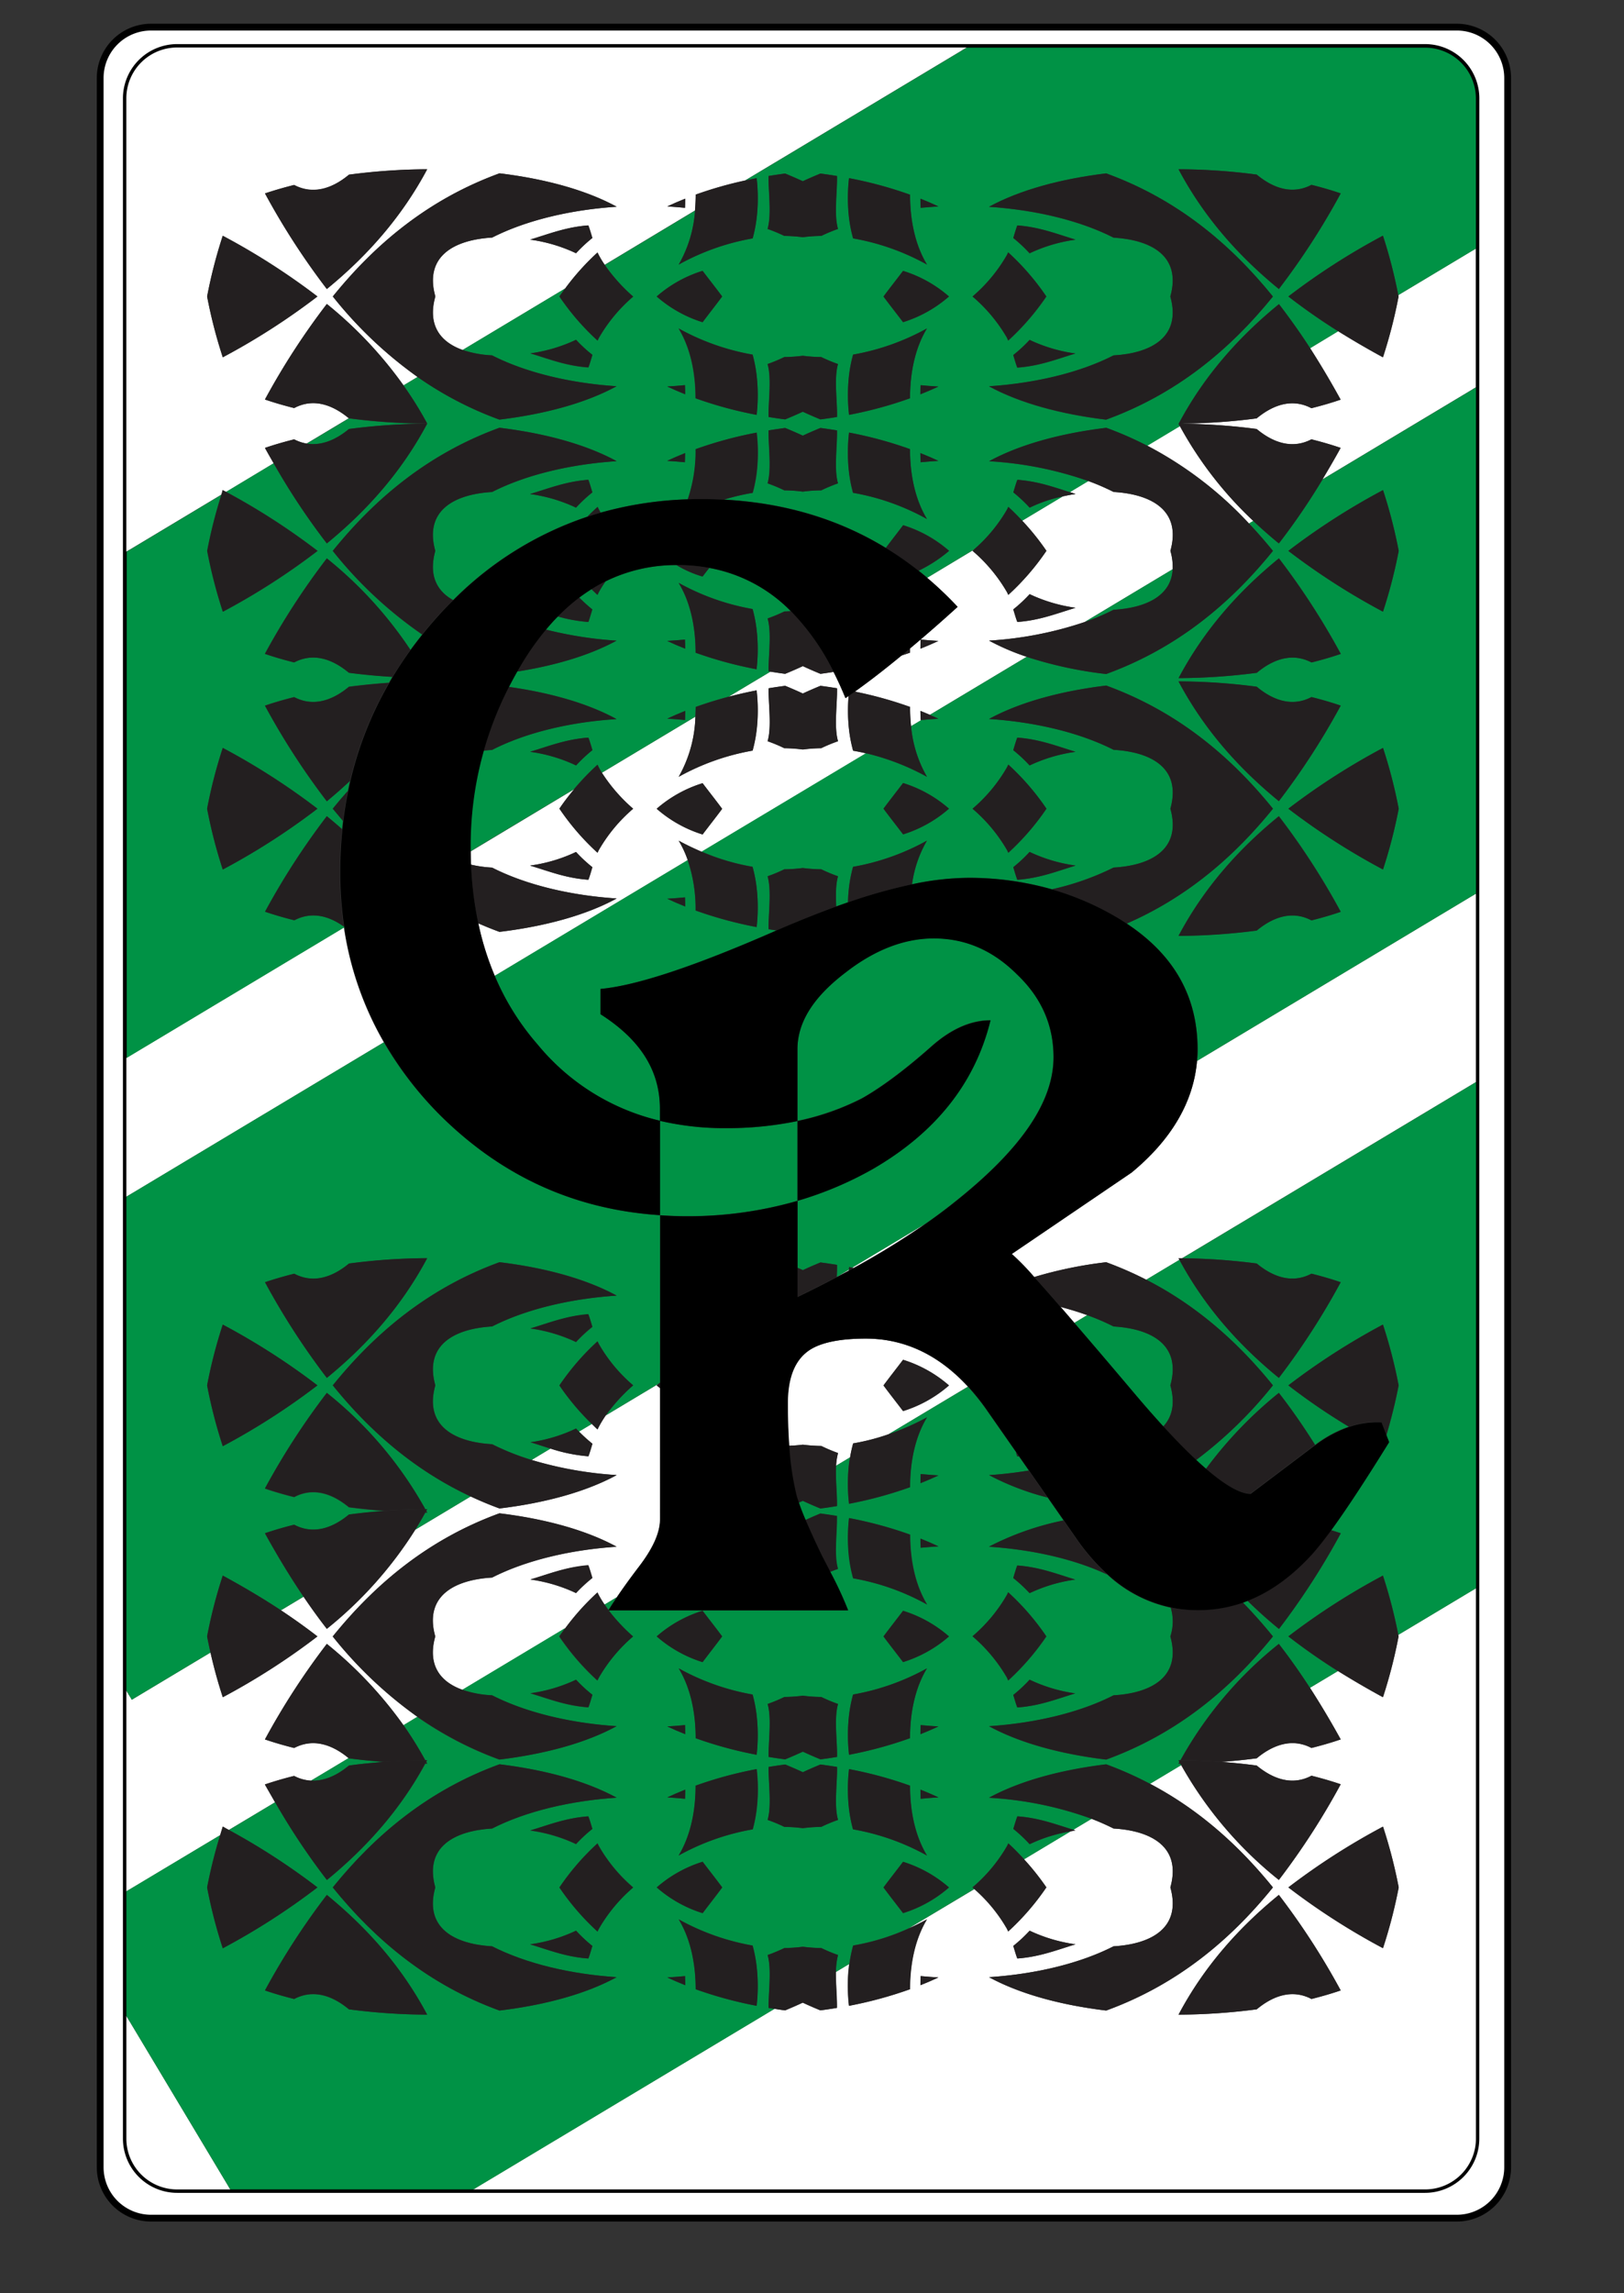 <svg xmlns="http://www.w3.org/2000/svg" viewBox="0 0 479 676"><rect x="0" y="0" width="479" height="676" fill="#333333" stroke="none"/><defs><style>.cls-1{fill:none;}.cls-2,.cls-3{fill:#fff;}.cls-2{stroke:#000;stroke-miterlimit:10;stroke-width:2px;}.cls-4{fill:#009245;}.cls-5{fill:#231f20;}</style></defs><g id="Layer_2" data-name="Layer 2"><g id="Layer_1-2" data-name="Layer 1"><path class="cls-1" d="M0,0V676H479V0ZM444.67,638.9a15,15,0,0,1-15,15H44.55a15,15,0,0,1-15-15V23a15,15,0,0,1,15-15H429.68a15,15,0,0,1,15,15Z"/><path class="cls-2" d="M429.68,8H44.55a15,15,0,0,0-15,15V638.9a15,15,0,0,0,15,15H429.68a15,15,0,0,0,15-15V23A15,15,0,0,0,429.68,8Zm5.64,65.29V630.44a15,15,0,0,1-15,15H52.26a15,15,0,0,1-15-15V29a15,15,0,0,1,15-15H420.33a15,15,0,0,1,15,15Z"/><path class="cls-3" d="M37.27,630.44a15,15,0,0,0,15,15H67.93L37.27,594.28Z"/><path class="cls-3" d="M246.8,376.43h0l3.55-1.9a1.94,1.94,0,0,0,0-.24Z"/><path class="cls-3" d="M312.84,385.28q1.91,2.19,4.05,4.69l3.78-2.27C318.17,386.79,315.55,386,312.84,385.28Z"/><path class="cls-3" d="M255.31,394.61c-8.1,0-13.61,1.29-16.86,3.56-4.21,2.92-6.16,8.11-6.16,15.57,0,4.58.15,8.73.41,12.46,1.37-.05,2.74-.14,4.1-.32a47,47,0,0,0,5.44.38,49,49,0,0,0,4.94,2.06,17.57,17.57,0,0,0-.57,3.77l4.12-2.47a41.54,41.54,0,0,1,.89-4.09,64.56,64.56,0,0,0,10.4-2.68l23.46-14.05C276.84,399.4,266.73,394.61,255.31,394.61ZM266.36,416c-1.93-2.54-3.89-5-5.77-7.56,1.88-2.54,3.84-5,5.77-7.56a37.43,37.43,0,0,1,13.54,7.56A37.43,37.43,0,0,1,266.36,416Z"/><path class="cls-3" d="M333.77,345.65l-35.34,24a74.26,74.26,0,0,1,6.63,6.82,122.72,122.72,0,0,1,21.21-4.36,105.14,105.14,0,0,1,11.82,5.16l9.79-5.87-.27-.49,1.06,0L435.32,319V263.44l-82.26,49.31C352,324.74,345.62,335.87,333.77,345.65Z"/><path class="cls-3" d="M65.71,538.48l1.77,1,13.64-8.17c-1-1.74-2-3.48-3-5.24,2.73-.93,5.61-1.77,8.62-2.52a12.07,12.07,0,0,0,5,1.39l11.08-6.64c-4.81-4-10.42-5.93-16.06-3-3-.75-5.89-1.59-8.62-2.52A212.78,212.78,0,0,1,96.4,484.61a121,121,0,0,1,22.61,24l4.12-2.47a123.22,123.22,0,0,1-25-23.7c12.75-15.77,28.46-28.75,49.17-36.3,13.2,1.6,25.36,4.83,34.56,9.85-13.57.89-26.7,4-36.73,9.09-11,.64-20.11,5.33-16.76,17.36-2.39,8.59,1.56,13.44,8,15.74l30.36-18.2a73.2,73.2,0,0,1,9.47-10.51c.13.29.27.57.41.83.49.91,1.06,1.83,1.68,2.75l3.59-2.15c1.53-2.27,3.72-5.35,6.61-9.14,4.21-5.52,6.16-10.05,6.16-13.94V409.2l-1-.8.67-.53-15.66,9.39a33.14,33.14,0,0,0-2,3.28c-.14.26-.28.55-.41.84-.58-.53-1.13-1.09-1.69-1.64L170.74,422a47.22,47.22,0,0,0,4,3.62c-.44,1.45-.82,2.81-1.19,3.7a48.16,48.16,0,0,1-11.2-2.28l-5.55,3.33a111.23,111.23,0,0,0,25.1,4.46c-9.2,5-21.36,8.25-34.56,9.84-2.93-1.07-5.76-2.26-8.5-3.54l-16.31,9.78A117.94,117.94,0,0,1,96.4,480.2c-2.4-3.07-4.68-6.25-6.88-9.49l-6.66,4q5.56,3.68,10.77,7.7a201.54,201.54,0,0,1-27.92,17.93c-1.42-4.32-2.62-8.72-3.63-13.18l-23.2,13.91-1.61-2.69v59.19L64.94,541C65.19,540.15,65.44,539.31,65.71,538.48Zm104.2-68.82a46.13,46.13,0,0,0-13.46-4l0,0c5.45-1.64,10.48-3.68,17.1-4.15.37.9.75,2.25,1.19,3.7A43.72,43.72,0,0,0,169.91,469.66Z"/><path class="cls-3" d="M251.73,373.79a237.33,237.33,0,0,0,21.14-13l-21.52,12.9Z"/><path class="cls-3" d="M368.39,154.33l1.27-.76a111.59,111.59,0,0,1-21.66-28l-9.65,5.79A111,111,0,0,1,368.39,154.33Z"/><path class="cls-3" d="M412.51,87.4a146,146,0,0,1-4.63,17.93q-6.78-3.67-13.21-7.69l-8.27,5q4.77,7.38,9,15.17c-2.72.93-5.61,1.77-8.62,2.52-5.67-3-11.32-1-16.15,3a178.92,178.92,0,0,1-21.43,1.53l-.1.06a180.59,180.59,0,0,1,21.53,1.54c4.83,4,10.48,6,16.15,3.05,3,.75,5.9,1.59,8.62,2.52-1.73,3.14-3.53,6.24-5.37,9.3l45.25-27.13V73.28L412.42,87Z"/><path class="cls-3" d="M101.43,273.4,37.27,311.86v40.93l75.95-45.52A95.43,95.43,0,0,1,101.43,273.4Z"/><path class="cls-3" d="M250.29,213.82a51,51,0,0,1,0-8.65c-.32.21-.63.43-.93.64-1.11-2.73-2.29-5.3-3.52-7.73-1.28.2-2.55.39-3.85.56q-2.66-1.08-5.2-2.27-2.55,1.19-5.21,2.27c-1.47-.19-2.92-.41-4.36-.64l-12.37,7.41c2.7-.71,5.45-1.35,8.29-1.89a51.22,51.22,0,0,1,.15,10.3,40.9,40.9,0,0,1-1.33,7.46A69.45,69.45,0,0,0,200.18,229a37.91,37.91,0,0,0,4.93-17.74l-27.58,16.53a49,49,0,0,0,9.22,10.61,46.65,46.65,0,0,0-10.1,12.14c-.14.26-.28.55-.41.84a72.85,72.85,0,0,1-11.24-13c1.34-2,2.79-3.86,4.31-5.69L138.83,251c0,1.31,0,2.62.11,3.91a35.47,35.47,0,0,0,6.21.87c10,5.12,23.16,8.21,36.73,9.1-9.2,5-21.36,8.25-34.56,9.84-2.14-.78-4.21-1.63-6.24-2.52a84,84,0,0,0,4.85,15.49l56.92-34.12a30.71,30.71,0,0,0-2.67-5.74c2.18,1.19,4.46,2.28,6.78,3.27l48.45-29c-1.26-.3-2.52-.56-3.79-.77A40.9,40.9,0,0,1,250.29,213.82Zm-76.76,45.53c-6.62-.46-11.65-2.51-17.1-4.14l0-.05a46.13,46.13,0,0,0,13.46-4,42.7,42.7,0,0,0,4.81,4.5C174.28,257.1,173.9,258.46,173.53,259.35ZM207.23,246a37.43,37.43,0,0,1-13.54-7.56,37.43,37.43,0,0,1,13.54-7.56c1.93,2.55,3.89,5,5.77,7.56C211.12,240.94,209.16,243.42,207.23,246Zm35-25.41a44.92,44.92,0,0,0-5.44.38,45.09,45.09,0,0,0-5.45-.38,45.89,45.89,0,0,0-4.94-2.06c1.24-4.26.21-10.94.3-15.61q2.41-.39,4.89-.72c1.76.73,3.5,1.48,5.2,2.27,1.69-.79,3.43-1.54,5.2-2.27,1.65.22,3.28.46,4.88.72.1,4.67-.94,11.35.3,15.61A46.75,46.75,0,0,0,242.24,220.55Z"/><path class="cls-3" d="M282.43,178.9c-5,4.58-9.7,8.64-14,12.23,0,.42,0,.84,0,1.27-.83.3-1.69.58-2.54.86-5.18,4.27-9.76,7.78-13.74,10.62a116,116,0,0,1,16.28,4.52,53.2,53.2,0,0,0,.29,5.68l3.06-1.83-.21,0c0-.92-.06-1.82-.07-2.7.95.38,1.88.77,2.8,1.17l28.55-17.11a69.92,69.92,0,0,1-11.12-4.77,108,108,0,0,0,28.23-5.49l25.94-15.55a17,17,0,0,0-.68-5.42c3.35-12-5.74-16.72-16.75-17.36a69.68,69.68,0,0,0-7.47-3.23l-5.47,3.28,1.65.51a.17.17,0,0,1,0,.05c-1.27.19-2.52.43-3.74.7l-11.95,7.16a73.79,73.79,0,0,1,7.15,8.89,73.31,73.31,0,0,1-11.25,13c-.13-.29-.26-.58-.4-.84a46.91,46.91,0,0,0-10.11-12.14c.15-.12.28-.25.42-.38l-13.86,8.31A105.17,105.17,0,0,1,282.43,178.9Zm-10.95,12.33c0-.88,0-1.77.07-2.69,1.73.17,3.48.3,5.24.4Q274.2,190.16,271.48,191.23Zm32.2-16.08a46.23,46.23,0,0,0,13.46,4,.08.08,0,0,1,0,.05c-5.45,1.63-10.48,3.68-17.1,4.14-.36-.89-.75-2.25-1.19-3.7A42.7,42.7,0,0,0,303.68,175.15Z"/><path class="cls-3" d="M65.71,144.48l1,.52,14-8.42c-.87-1.5-1.73-3-2.57-4.54,2.73-.93,5.61-1.77,8.62-2.52a12.39,12.39,0,0,0,3.66,1.24l12.45-7.46c-4.83-4-10.46-6-16.11-3-3-.75-5.89-1.59-8.62-2.52A212.78,212.78,0,0,1,96.4,89.61a121.14,121.14,0,0,1,22.64,24l4.14-2.49a122.82,122.82,0,0,1-25-23.73c12.75-15.77,28.46-28.75,49.17-36.3,13.2,1.6,25.36,4.83,34.56,9.85-13.57.89-26.7,4-36.73,9.09-11,.64-20.11,5.33-16.76,17.36C126,96,130,100.87,136.47,103.17l30.22-18.12a72.89,72.89,0,0,1,9.55-10.62c.13.29.27.57.41.83a31.41,31.41,0,0,0,1.71,2.8l26.61-16q.21-2.32.21-4.71a115.14,115.14,0,0,1,14.61-4.17l65.37-39.18H52.26a15,15,0,0,0-15,15V162.63l28-16.8C65.44,145.38,65.56,144.93,65.71,144.48Zm104.2-69.82a46.13,46.13,0,0,0-13.46-4,.17.17,0,0,1,0-.05c5.45-1.64,10.48-3.68,17.1-4.15.37.9.75,2.25,1.19,3.7A43.72,43.72,0,0,0,169.91,74.66Zm32.2-16.09c0,.88,0,1.78-.07,2.7-1.73-.18-3.48-.31-5.23-.41Q199.39,59.65,202.11,58.57Zm-115.34-4c5.67,3,11.32,1,16.15-3.05A179.89,179.89,0,0,1,126,49.9C118.48,64,108.3,75.47,96.4,85.2A213.44,213.44,0,0,1,78.15,57C80.88,56.11,83.76,55.27,86.77,54.52Zm-21.06,15A201.48,201.48,0,0,1,93.63,87.4a201.54,201.54,0,0,1-27.92,17.93A144.19,144.19,0,0,1,61.09,87.4,144.49,144.49,0,0,1,65.71,69.48Z"/><path class="cls-3" d="M412.51,482.4a146,146,0,0,1-4.63,17.93q-6.81-3.69-13.26-7.72l-8.25,4.94q4.78,7.41,9.07,15.22c-2.72.93-5.61,1.77-8.62,2.52-5.67-3-11.32-1-16.15,3.05-3.42.45-6.92.8-10.45,1.06,3.53.26,7,.61,10.45,1.07,4.83,4,10.48,6,16.15,3,3,.75,5.9,1.59,8.62,2.52A213.37,213.37,0,0,1,377.2,554.2a115.83,115.83,0,0,1-28.81-33.88l-9.21,5.52c14.54,7.65,26.31,18.25,36.27,30.56-12.76,15.77-28.46,28.75-49.18,36.3-13.2-1.59-25.36-4.82-34.56-9.84,13.57-.89,26.7-4,36.73-9.1,11-.63,20.11-5.33,16.76-17.36,3.35-12-5.74-16.72-16.75-17.36a70.57,70.57,0,0,0-6.51-2.87l-5.4,3.23.62.2,0,0c-.47.07-.94.16-1.4.24L302,548.12a74.33,74.33,0,0,1,6.59,8.28,73.31,73.31,0,0,1-11.25,13c-.13-.29-.26-.58-.4-.84a45.89,45.89,0,0,0-9.58-11.65L268,568.47q2.76-1.23,5.37-2.66c-3.5,5.76-5,13.05-5,20.59a119.46,119.46,0,0,1-18,4.89,52.08,52.08,0,0,1-.15-10.31h0c.06-.68.14-1.34.22-2l-3.94,2.36c0,3.56.37,7.51.31,10.58-1.6.27-3.23.51-4.88.72q-2.66-1.08-5.2-2.27-2.55,1.18-5.21,2.27c-1.05-.14-2.07-.3-3.1-.46l-88.85,53.25H420.33a15,15,0,0,0,15-15V468.21l-22.91,13.73C412.44,482.1,412.48,482.25,412.51,482.4ZM303.68,569.15a46.23,46.23,0,0,0,13.46,4,.08.08,0,0,1,0,.05c-5.45,1.63-10.48,3.68-17.1,4.14-.36-.89-.75-2.25-1.19-3.7A42.7,42.7,0,0,0,303.68,569.15Zm-32.2,16.08c0-.88,0-1.77.07-2.69,1.73.17,3.48.3,5.24.4Q274.2,584.16,271.48,585.23Zm115.34,4.06c-5.67-3-11.32-1-16.15,3.05a183.45,183.45,0,0,1-23.06,1.57c7.5-14.13,17.68-25.58,29.59-35.3a212.72,212.72,0,0,1,18.24,28.16C392.72,587.7,389.83,588.54,386.82,589.29Zm21.06-15A201.54,201.54,0,0,1,380,556.4a201.48,201.48,0,0,1,27.92-17.92,146.32,146.32,0,0,1,4.63,17.92A146,146,0,0,1,407.88,574.33Z"/><path class="cls-4" d="M176.24,225.43c.13.29.27.57.41.83.27.51.56,1,.88,1.53l27.58-16.53c0-.95.07-1.9.07-2.86q4.66-1.68,9.68-3L227.23,198l-.52-.08c-.09-4.66.94-11.34-.3-15.6a48,48,0,0,0,4.94-2.06c.64,0,1.27,0,1.9-.08a44.92,44.92,0,0,0-24.06-12.76c-.66.84-1.31,1.69-2,2.54a32.57,32.57,0,0,1-7.69-3.38,47,47,0,0,0-20.92,4.79,31.47,31.47,0,0,0-2,3.17c-.14.26-.28.55-.41.84-.6-.55-1.17-1.13-1.76-1.7-1.22.76-2.43,1.59-3.61,2.48a45.55,45.55,0,0,0,3.85,3.49c-.44,1.45-.82,2.81-1.19,3.7a43.51,43.51,0,0,1-9-1.63q-1.8,1.83-3.51,3.88a114.69,114.69,0,0,0,20.83,3.26c-8,4.35-18.16,7.35-29.32,9.11q-1.27,2.24-2.43,4.5c12.1,1.7,23.21,4.81,31.75,9.48-13.57.89-26.7,4-36.73,9.09-.83.05-1.64.12-2.44.22a102.78,102.78,0,0,0-3.9,28.31c0,.48,0,.94,0,1.41l30.48-18.27A74.4,74.4,0,0,1,176.24,225.43ZM222,179.53A40.94,40.94,0,0,1,223.3,187h0a51.33,51.33,0,0,1-.15,10.31,119.46,119.46,0,0,1-18-4.89c0-7.54-1.5-14.83-5-20.59A69.7,69.7,0,0,0,222,179.53Zm-19.93,9c0,.92.06,1.81.07,2.69q-2.72-1.08-5.3-2.29C198.56,188.84,200.31,188.71,202,188.54Zm.07,21c0,.88,0,1.78-.07,2.7-1.73-.18-3.48-.31-5.23-.41Q199.39,210.65,202.11,209.57Zm-28.58,7.88c.37.9.75,2.25,1.19,3.7a43.72,43.72,0,0,0-4.81,4.51,46.13,46.13,0,0,0-13.46-4,.17.17,0,0,1,0-.05C161.88,220,166.91,217.92,173.53,217.45Z"/><path class="cls-4" d="M420.33,14.05H285.16L219.79,53.23c1.11-.25,2.22-.49,3.36-.71a51.22,51.22,0,0,1,.15,10.3A40.9,40.9,0,0,1,222,70.28,69.45,69.45,0,0,0,200.18,78,36.83,36.83,0,0,0,205,62.11l-26.61,16a51,51,0,0,0,8.39,9.34,46.65,46.65,0,0,0-10.1,12.14c-.14.26-.28.55-.41.84A72.85,72.85,0,0,1,165,87.4c.54-.8,1.12-1.57,1.69-2.35l-30.22,18.12a32.26,32.26,0,0,0,8.68,1.59c10,5.12,23.16,8.21,36.73,9.1-9.2,5-21.36,8.25-34.56,9.84a103.9,103.9,0,0,1-24.14-12.57L119,113.62A105.34,105.34,0,0,1,126,124.9h0C118.48,139,108.3,150.47,96.4,160.2a201.54,201.54,0,0,1-15.68-23.62l-14,8.42a199.88,199.88,0,0,1,27,17.4,201.54,201.54,0,0,1-27.92,17.93,144.19,144.19,0,0,1-4.62-17.93,144.05,144.05,0,0,1,4.2-16.57l-28,16.8V311.86l64.16-38.46,0-.24c-4.48-3.2-9.55-4.53-14.63-1.87-3-.75-5.89-1.59-8.62-2.52A212.78,212.78,0,0,1,96.4,240.61q2.28,1.86,4.47,3.81c.08-.82.17-1.63.27-2.44-1-1.18-2-2.37-3-3.58q2.14-2.66,4.43-5.21c.2-1,.41-2,.64-2.95q-3.3,3.07-6.82,6A213.44,213.44,0,0,1,78.15,208c2.73-.93,5.61-1.77,8.62-2.52,5.67,3,11.32,1,16.15-3.05,3.85-.52,7.8-.9,11.78-1.17.34-.58.69-1.16,1-1.74-4.34-.27-8.63-.66-12.82-1.22-4.83-4-10.48-6-16.15-3.05-3-.75-5.89-1.59-8.62-2.52A212.78,212.78,0,0,1,96.4,164.61a119.07,119.07,0,0,1,24.65,27q1.67-2.3,3.47-4.53A122.08,122.08,0,0,1,98.15,162.4c12.75-15.77,28.46-28.75,49.17-36.3,13.2,1.6,25.36,4.83,34.56,9.85-13.57.89-26.7,4-36.73,9.09-11,.64-20.11,5.33-16.76,17.36-2,7.28.5,11.87,5.25,14.5a101,101,0,0,1,39.65-24.61c1-1,1.94-1.94,3-2.86.13.29.27.57.41.83s.32.57.49.85a107,107,0,0,1,25.72-3.91,44.24,44.24,0,0,0,2.32-14.8,118.28,118.28,0,0,1,18-4.88,51.22,51.22,0,0,1,.15,10.3,40.9,40.9,0,0,1-1.33,7.46,63.59,63.59,0,0,0-8.47,2q26.72,1.41,47.74,14.25c1.68-2.24,3.41-4.45,5.12-6.71a37.43,37.43,0,0,1,13.54,7.56,42.22,42.22,0,0,1-9,5.86c.86.67,1.7,1.36,2.53,2.07L287.26,162A46.22,46.22,0,0,0,297,150.26c.14-.26.27-.54.4-.83,1.43,1.3,2.78,2.68,4.1,4.08l11.95-7.16a41.61,41.61,0,0,0-9.72,3.31,43.72,43.72,0,0,0-4.81-4.51c.44-1.45.83-2.8,1.19-3.7,5.94.42,10.61,2.11,15.45,3.64l5.47-3.28A106.63,106.63,0,0,0,291.71,136c9.2-5,21.37-8.25,34.56-9.85a103,103,0,0,1,12.08,5.3l9.65-5.79-.39-.7h0c7.51-14.12,17.68-25.57,29.59-35.29,3.24,4.16,6.3,8.51,9.2,13l8.27-5A179,179,0,0,1,380,87.4a201.48,201.48,0,0,1,27.92-17.92A145.3,145.3,0,0,1,412.42,87l22.9-13.72V29A15,15,0,0,0,420.33,14.05Zm-246.8,94.3c-6.62-.46-11.65-2.51-17.1-4.14l0,0a46.13,46.13,0,0,0,13.46-4,42.7,42.7,0,0,0,4.81,4.5C174.28,106.1,173.9,107.46,173.53,108.35ZM93.63,238.4a201.54,201.54,0,0,1-27.92,17.93,144.19,144.19,0,0,1-4.62-17.93,144.49,144.49,0,0,1,4.62-17.92A201.48,201.48,0,0,1,93.63,238.4Zm76.28-88.74a46.13,46.13,0,0,0-13.46-4,.17.17,0,0,1,0-.05c5.45-1.64,10.48-3.68,17.1-4.15.37.9.75,2.25,1.19,3.7A43.72,43.72,0,0,0,169.91,149.66Zm106.88-88.8c-1.76.1-3.51.23-5.24.41,0-.92-.06-1.82-.07-2.7Q274.2,59.65,276.79,60.86Zm-26.35-8.34a118.28,118.28,0,0,1,18,4.88c0,7.54,1.5,14.83,5,20.6a69.2,69.2,0,0,0-21.79-7.72,40.9,40.9,0,0,1-1.33-7.46A52,52,0,0,1,250.44,52.52ZM250.29,112h0a40.94,40.94,0,0,1,1.33-7.45,69.7,69.7,0,0,0,21.79-7.72c-3.5,5.76-5,13-5,20.59a119.46,119.46,0,0,1-18,4.89A52.08,52.08,0,0,1,250.29,112ZM207.23,79.84c1.93,2.55,3.89,5,5.77,7.56-1.88,2.54-3.84,5-5.77,7.56a37.43,37.43,0,0,1-13.54-7.56A37.43,37.43,0,0,1,207.23,79.84ZM202,136.27c-1.73-.18-3.48-.31-5.23-.41q2.58-1.22,5.3-2.29C202.1,134.45,202.08,135.35,202,136.27Zm-5.23-22.33c1.75-.1,3.5-.23,5.23-.4,0,.92.06,1.81.07,2.69Q199.4,115.15,196.81,113.94Zm26.34,8.35a119.46,119.46,0,0,1-18-4.89c0-7.54-1.5-14.83-5-20.59A69.7,69.7,0,0,0,222,104.53,40.94,40.94,0,0,1,223.3,112h0A51.33,51.33,0,0,1,223.15,122.29Zm19.09,22.26a44.92,44.92,0,0,0-5.44.38,45.09,45.09,0,0,0-5.45-.38,45.89,45.89,0,0,0-4.94-2.06c1.24-4.26.21-10.94.3-15.61q2.41-.39,4.89-.72c1.76.73,3.5,1.48,5.2,2.27,1.69-.79,3.43-1.54,5.2-2.27,1.65.22,3.28.46,4.88.72.1,4.67-.94,11.35.3,15.61A46.75,46.75,0,0,0,242.24,144.55Zm4.64-21.63c-1.6.27-3.23.51-4.88.72q-2.66-1.08-5.2-2.27-2.55,1.18-5.21,2.27c-1.64-.21-3.27-.45-4.88-.72-.09-4.66.94-11.34-.3-15.6a48,48,0,0,0,4.94-2.06,47.22,47.22,0,0,0,5.45-.38,47,47,0,0,0,5.44.38,49,49,0,0,0,4.94,2.06C245.94,111.58,247,118.26,246.88,122.92Zm-4.64-53.37a44.92,44.92,0,0,0-5.44.38,45.09,45.09,0,0,0-5.45-.38,45.89,45.89,0,0,0-4.94-2.06c1.24-4.26.21-10.94.3-15.61q2.41-.39,4.89-.72c1.76.73,3.5,1.48,5.2,2.27,1.69-.79,3.43-1.54,5.2-2.27,1.65.22,3.28.46,4.88.72.1,4.67-.94,11.35.3,15.61A46.75,46.75,0,0,0,242.24,69.55Zm9.38,75.73a40.9,40.9,0,0,1-1.33-7.46,52,52,0,0,1,.15-10.3,118.28,118.28,0,0,1,18,4.88c0,7.54,1.5,14.83,5,20.6A69.2,69.2,0,0,0,251.62,145.28Zm19.93-9c0-.92-.06-1.82-.07-2.7q2.72,1.08,5.31,2.29C275,136,273.28,136.09,271.55,136.27Zm-.07-20c0-.88,0-1.77.07-2.69,1.73.17,3.48.3,5.24.4Q274.2,115.16,271.48,116.23ZM266.36,95c-1.93-2.54-3.89-5-5.77-7.56,1.88-2.54,3.84-5,5.77-7.56A37.43,37.43,0,0,1,279.9,87.4,37.43,37.43,0,0,1,266.36,95Zm20.48-7.56A46.58,46.58,0,0,0,297,75.26c.14-.26.27-.54.4-.83a73.25,73.25,0,0,1,11.25,13,73.31,73.31,0,0,1-11.25,13c-.13-.29-.26-.58-.4-.84A46.91,46.91,0,0,0,286.84,87.4Zm30.3-16.75a46.23,46.23,0,0,0-13.46,4,43.72,43.72,0,0,0-4.81-4.51c.44-1.45.83-2.8,1.19-3.7,6.62.47,11.65,2.51,17.1,4.15A.17.17,0,0,1,317.14,70.65Zm0,33.56c-5.45,1.63-10.48,3.68-17.1,4.14-.36-.89-.75-2.25-1.19-3.7a42.7,42.7,0,0,0,4.81-4.5,46.23,46.23,0,0,0,13.46,4A.08.08,0,0,1,317.16,104.21Zm9.11,19.49c-13.2-1.59-25.36-4.82-34.56-9.84,13.57-.89,26.7-4,36.73-9.1,11-.63,20.11-5.33,16.76-17.36,3.35-12-5.74-16.72-16.75-17.36-10-5.11-23.17-8.2-36.74-9.09,9.2-5,21.37-8.25,34.56-9.85,20.72,7.55,36.42,20.53,49.18,36.3C362.69,103.17,347,116.15,326.27,123.7ZM377.2,85.2C365.29,75.47,355.11,64,347.61,49.9a179.77,179.77,0,0,1,23.06,1.57c4.83,4,10.48,6,16.15,3.05,3,.75,5.9,1.59,8.62,2.52A213.37,213.37,0,0,1,377.2,85.2Z"/><path class="cls-4" d="M102.92,126.47a182.46,182.46,0,0,1,22.88-1.57,180.6,180.6,0,0,1-22.88-1.56s0,0,0,0l-12.45,7.46C94.84,131.51,99.13,129.62,102.92,126.47Z"/><path class="cls-4" d="M349.14,124.93l.1-.06-1.45,0Z"/><path class="cls-4" d="M377.2,160.2q-3.9-3.19-7.54-6.63l-1.27.76c2.45,2.59,4.8,5.29,7.06,8.07-12.76,15.77-28.46,28.75-49.18,36.3a118.36,118.36,0,0,1-23.44-5.07l-28.55,17.11c.84.36,1.68.74,2.51,1.12-1.69.1-3.37.22-5,.39l-3.06,1.83A36.22,36.22,0,0,0,273.41,229a70.87,70.87,0,0,0-18-6.95l-48.45,29a66.4,66.4,0,0,0,15,4.45A40.94,40.94,0,0,1,223.3,263h0a51.33,51.33,0,0,1-.15,10.31,119.46,119.46,0,0,1-18-4.89,44.54,44.54,0,0,0-2.33-14.85l-56.92,34.12a75.32,75.32,0,0,0,12.66,20.26,66.33,66.33,0,0,0,36.1,22.46v-3.54c0-11.35-5.84-20.43-17.51-27.88v-7.46q15.9-1.45,51.9-17.24c-.79-.11-1.59-.22-2.37-.35-.09-4.66.94-11.34-.3-15.6a48,48,0,0,0,4.94-2.06,47.22,47.22,0,0,0,5.45-.38,47,47,0,0,0,5.44.38,49,49,0,0,0,4.94,2.06c-.71,2.44-.67,5.69-.53,8.89,1.17-.42,2.33-.84,3.48-1.23,0-1,.07-2,.16-3h0a40.94,40.94,0,0,1,1.33-7.45,69.7,69.7,0,0,0,21.79-7.72A35,35,0,0,0,269,260.69a81.41,81.41,0,0,1,16.48-1.92,89,89,0,0,1,24.8,3.39,80,80,0,0,0,18.18-6.4c11-.63,20.11-5.33,16.76-17.36,3.35-12-5.74-16.72-16.75-17.36-10-5.11-23.17-8.2-36.74-9.09,9.2-5,21.37-8.25,34.56-9.85,20.72,7.55,36.42,20.53,49.18,36.3-11.48,14.19-25.36,26.11-43.12,33.86,14,9.27,20.89,21.53,20.89,37.08,0,1.14-.06,2.28-.16,3.41l82.26-49.31V114.21l-45.25,27.13A196.31,196.31,0,0,1,377.2,160.2ZM196.81,264.94c1.75-.1,3.5-.23,5.23-.4,0,.92.06,1.81.07,2.69Q199.4,266.15,196.81,264.94Zm69.55-19c-1.93-2.54-3.89-5-5.77-7.56,1.88-2.54,3.84-5,5.77-7.56a37.43,37.43,0,0,1,13.54,7.56A37.43,37.43,0,0,1,266.36,246Zm33.7,13.39c-.36-.89-.75-2.25-1.19-3.7a42.7,42.7,0,0,0,4.81-4.5,46.23,46.23,0,0,0,13.46,4,.08.08,0,0,1,0,.05C311.71,256.84,306.68,258.89,300.06,259.35Zm0-41.9c6.62.47,11.65,2.51,17.1,4.15a.17.17,0,0,1,0,.05,46.23,46.23,0,0,0-13.46,4,43.72,43.72,0,0,0-4.81-4.51C299.31,219.7,299.7,218.35,300.06,217.45ZM297,226.26c.14-.26.27-.54.4-.83a73.25,73.25,0,0,1,11.25,13,73.31,73.31,0,0,1-11.25,13c-.13-.29-.26-.58-.4-.84a46.91,46.91,0,0,0-10.11-12.14A46.58,46.58,0,0,0,297,226.26Zm80.25-61.65a212.72,212.72,0,0,1,18.24,28.16c-2.72.93-5.61,1.77-8.62,2.52-5.67-3-11.32-1-16.15,3.05a183.45,183.45,0,0,1-23.06,1.57C355.11,185.78,365.29,174.33,377.2,164.61ZM347.61,200.9a179.77,179.77,0,0,1,23.06,1.57c4.83,4,10.48,6,16.15,3.05,3,.75,5.9,1.59,8.62,2.52A213.37,213.37,0,0,1,377.2,236.2C365.29,226.47,355.11,215,347.61,200.9Zm39.21,70.39c-5.67-3-11.32-1-16.15,3a183.45,183.45,0,0,1-23.06,1.57c7.5-14.13,17.68-25.58,29.59-35.3a212.72,212.72,0,0,1,18.24,28.16C392.72,269.7,389.83,270.54,386.82,271.29Zm21.06-15A201.54,201.54,0,0,1,380,238.4a201.48,201.48,0,0,1,27.92-17.92,146.32,146.32,0,0,1,4.63,17.92A146,146,0,0,1,407.88,256.33Zm0-76A201.54,201.54,0,0,1,380,162.4a201.48,201.48,0,0,1,27.92-17.92,146.32,146.32,0,0,1,4.63,17.92A146,146,0,0,1,407.88,180.33Z"/><path class="cls-4" d="M202.36,358.51A116.31,116.31,0,0,0,235.21,354V330.48A102.51,102.51,0,0,1,214,332.57a83.15,83.15,0,0,1-19.34-2.18v27.84C197.21,358.4,199.76,358.51,202.36,358.51Z"/><path class="cls-4" d="M236.8,374.43c1.69-.79,3.43-1.54,5.2-2.27,1.65.22,3.28.46,4.88.72,0,1.09,0,2.3-.08,3.55l3.57-2.13c0-.26,0-.52.07-.78l.91.19,21.52-12.9q4.85-3.36,9-6.73c19.13-15.24,28.85-29.18,28.85-42.47q0-14.1-10.7-24.32c-7.13-7.13-15.24-10.69-24.64-10.69-8.43,0-17.18,3.24-25.93,10-9.41,7.13-14.27,14.59-14.27,22.69v21.14a75.62,75.62,0,0,0,19-6.66c5.19-2.92,12-7.78,20.42-15.24q8.76-7.79,17.51-7.78c-4.54,18.48-16.21,33.07-34.69,43.77A104.16,104.16,0,0,1,235.21,354v19.76Z"/><path class="cls-4" d="M62.08,487.15c-.36-1.58-.69-3.16-1-4.75a144.49,144.49,0,0,1,4.62-17.92c5.92,3.2,11.65,6.59,17.15,10.22l6.66-4c-4.07-6-7.83-12.26-11.37-18.67,2.73-.93,5.61-1.77,8.62-2.52,5.67,3,11.32,1,16.15-3,3.42-.46,6.92-.81,10.45-1.07-3.53-.26-7-.61-10.45-1.06-4.83-4-10.48-6-16.15-3-3-.75-5.89-1.59-8.62-2.52A212.78,212.78,0,0,1,96.4,410.61a115.65,115.65,0,0,1,29,34.3H126l-.27.5.27.51h-.54q-1.41,2.57-2.93,5l16.31-9.78c-16.6-7.76-29.73-19.22-40.67-32.76,12.75-15.77,28.46-28.75,49.17-36.3,13.2,1.6,25.36,4.83,34.56,9.85-13.57.89-26.7,4-36.73,9.09-11,.64-20.11,5.33-16.76,17.36-3.35,12,5.74,16.73,16.76,17.36a73.8,73.8,0,0,0,11.63,4.64l5.55-3.33c-2-.61-3.91-1.27-5.9-1.86l0,0a46.13,46.13,0,0,0,13.46-4c.27.3.55.59.83.88l3.81-2.29A72.52,72.52,0,0,1,165,408.4a72.79,72.79,0,0,1,11.24-13c.13.29.27.57.41.83a46.33,46.33,0,0,0,10.1,12.14,52.13,52.13,0,0,0-8.05,8.86l15.66-9.39.33-.26V358.23C169.78,356.6,148.31,347,130.06,329a104.68,104.68,0,0,1-16.84-21.73L37.27,352.79V498.37l1.61,2.69Zm107.83-91.49a46.13,46.13,0,0,0-13.46-4l0,0c5.45-1.64,10.48-3.68,17.1-4.15.37.9.75,2.25,1.19,3.7A43.72,43.72,0,0,0,169.91,395.66ZM86.77,375.52c5.67,3,11.32,1,16.15-3A179.89,179.89,0,0,1,126,370.9c-7.5,14.12-17.68,25.57-29.58,35.3A213.44,213.44,0,0,1,78.15,378C80.88,377.11,83.76,376.27,86.77,375.52Zm-21.06,15A201.48,201.48,0,0,1,93.63,408.4a201.54,201.54,0,0,1-27.92,17.93,144.19,144.19,0,0,1-4.62-17.93A144.49,144.49,0,0,1,65.71,390.48Z"/><path class="cls-4" d="M345.88,167.82l-25.94,15.55a67.84,67.84,0,0,0,8.5-3.61C337.62,179.24,345.46,175.88,345.88,167.82Z"/><path class="cls-4" d="M102.92,520.47c3.42-.46,6.92-.81,10.45-1.07-3.53-.26-7-.61-10.45-1.06l-.09-.07-11.08,6.64C95.69,525.12,99.51,523.31,102.92,520.47Z"/><path class="cls-4" d="M370.67,372.47c4.83,4,10.48,6,16.15,3,3,.75,5.9,1.59,8.62,2.52A213.37,213.37,0,0,1,377.2,406.2c-11.77-9.61-21.84-20.91-29.32-34.81l-9.79,5.87c15,7.7,27.15,18.52,37.36,31.14a124.41,124.41,0,0,1-22.64,22c1,.94,2,1.81,2.9,2.61a121.6,121.6,0,0,1,21.49-22.39c3.8,4.88,7.34,10,10.68,15.32a35.55,35.55,0,0,1,9.94-5.35A183.93,183.93,0,0,1,380,408.4a201.48,201.48,0,0,1,27.92-17.92,146.32,146.32,0,0,1,4.63,17.92,148,148,0,0,1-3.64,14.73l.76,1.95c-6.88,11.11-12.55,19.78-17.11,26,1,.3,2,.61,2.92.94A213.37,213.37,0,0,1,377.2,480.2q-4.83-3.94-9.25-8.29l-1.38.53q4.67,4.76,8.88,10c-12.76,15.77-28.46,28.75-49.18,36.3-13.2-1.59-25.36-4.82-34.56-9.84,13.57-.89,26.7-4,36.73-9.1,11-.63,20.11-5.33,16.76-17.36a14.1,14.1,0,0,0,.1-8.51,39.52,39.52,0,0,1-18.71-9.75c-9.77-4.58-22.13-7.36-34.88-8.19a83.66,83.66,0,0,1,22-7.74L309,441.46a78.25,78.25,0,0,1-17.24-6.6c4-.26,7.88-.72,11.7-1.35l-2.93-4.2-.42,0c-.15-.36-.3-.81-.46-1.3L291,415.68a66.29,66.29,0,0,0-5.5-6.88L262,422.85a73.64,73.64,0,0,0,11.39-5c-3.5,5.76-5,13.05-5,20.59a119.46,119.46,0,0,1-18,4.89,52.08,52.08,0,0,1-.15-10.31h0c.1-1.16.25-2.27.44-3.36l-4.12,2.47c-.2,3.85.34,8.39.27,11.83-1.6.27-3.23.51-4.88.72q-2.66-1.08-5.2-2.27l-1.25.56q.82,2.31,2,5.15,2.16-1,4.41-1.92c1.65.22,3.28.46,4.88.72.1,4.67-.94,11.35.3,15.61-.72.25-1.5.54-2.31.88a110.76,110.76,0,0,1,5.25,11.31h-70.6a53.67,53.67,0,0,0,7.23,7.72,46.65,46.65,0,0,0-10.1,12.14c-.14.26-.28.55-.41.84a72.85,72.85,0,0,1-11.24-13c.57-.84,1.17-1.65,1.77-2.46l-30.36,18.2a31.42,31.42,0,0,0,8.74,1.62c10,5.12,23.16,8.21,36.73,9.1-9.2,5-21.36,8.25-34.56,9.84a104.34,104.34,0,0,1-24.19-12.6L119,508.57a107.57,107.57,0,0,1,6.43,10.34H126l-.27.5.27.51h-.54c-7.45,13.66-17.42,24.8-29,34.3a203.34,203.34,0,0,1-15.28-22.92l-13.64,8.17A199.67,199.67,0,0,1,93.63,556.4a201.54,201.54,0,0,1-27.92,17.93,144.19,144.19,0,0,1-4.62-17.93A145.37,145.37,0,0,1,64.94,541L37.27,557.56v36.72l30.66,51.15h71.71l88.85-53.25c-.59-.09-1.2-.16-1.78-.26-.09-4.66.94-11.34-.3-15.6a48,48,0,0,0,4.94-2.06,47.22,47.22,0,0,0,5.45-.38,47,47,0,0,0,5.44.38,49,49,0,0,0,4.94,2.06,19.66,19.66,0,0,0-.61,5l3.94-2.36a42,42,0,0,1,1.11-5.45A66.9,66.9,0,0,0,268,568.47l19.33-11.58-.53-.49A46.58,46.58,0,0,0,297,544.26c.14-.26.27-.54.4-.83,1.63,1.49,3.17,3.07,4.66,4.69l13.73-8.23a44.43,44.43,0,0,0-12.06,3.77,43.72,43.72,0,0,0-4.81-4.51c.44-1.45.83-2.8,1.19-3.7,6.37.45,11.27,2.36,16.48,3.95l5.4-3.23A105.41,105.41,0,0,0,291.71,530c9.2-5,21.37-8.25,34.56-9.85a105,105,0,0,1,12.91,5.74l9.21-5.52c-.08-.14-.16-.28-.23-.42h-.55l.27-.51-.27-.5h.55a115.51,115.51,0,0,1,29-34.3c3.23,4.15,6.27,8.48,9.17,12.94l8.25-4.94A177.83,177.83,0,0,1,380,482.4a201.48,201.48,0,0,1,27.92-17.92,146.71,146.71,0,0,1,4.53,17.46l22.91-13.73V319l-86.65,51.94A182.11,182.11,0,0,1,370.67,372.47ZM173.53,503.35c-6.62-.46-11.65-2.51-17.1-4.14l0,0a46.13,46.13,0,0,0,13.46-4,42.7,42.7,0,0,0,4.81,4.5C174.28,501.1,173.9,502.46,173.53,503.35Zm-70.61,89c-4.83-4-10.48-6-16.15-3.05-3-.75-5.89-1.59-8.62-2.52A212.78,212.78,0,0,1,96.4,558.61c11.9,9.72,22.08,21.17,29.58,35.3A183.58,183.58,0,0,1,102.92,592.34Zm44.4.36c-20.71-7.55-36.42-20.53-49.17-36.3,12.75-15.77,28.46-28.75,49.17-36.3,13.2,1.6,25.36,4.83,34.56,9.85-13.57.89-26.7,4-36.73,9.09-11,.64-20.11,5.33-16.76,17.36-3.35,12,5.74,16.73,16.76,17.36,10,5.12,23.16,8.21,36.73,9.1C172.68,587.88,160.52,591.11,147.32,592.7Zm9.11-53.1c5.45-1.64,10.48-3.68,17.1-4.15.37.9.75,2.25,1.19,3.7a43.72,43.72,0,0,0-4.81,4.51,46.13,46.13,0,0,0-13.46-4Zm13.48,29.55a42.7,42.7,0,0,0,4.81,4.5c-.44,1.45-.82,2.81-1.19,3.7-6.62-.46-11.65-2.51-17.1-4.14l0-.05A46.13,46.13,0,0,0,169.91,569.15Zm6.74-.61c-.14.26-.28.55-.41.84a72.85,72.85,0,0,1-11.24-13,72.79,72.79,0,0,1,11.24-13c.13.29.27.57.41.83a46.33,46.33,0,0,0,10.1,12.14A46.65,46.65,0,0,0,176.65,568.54Zm30.58-93.7c1.93,2.55,3.89,5,5.77,7.56-1.88,2.54-3.84,5-5.77,7.56a37.43,37.43,0,0,1-13.54-7.56A37.43,37.43,0,0,1,207.23,474.84Zm-2,51.56a118.28,118.28,0,0,1,18-4.88,51.22,51.22,0,0,1,.15,10.3,40.9,40.9,0,0,1-1.33,7.46A69.45,69.45,0,0,0,200.18,547C203.68,541.23,205.21,533.94,205.18,526.4Zm-8.37,3.46q2.58-1.22,5.3-2.29c0,.88,0,1.78-.07,2.7C200.31,530.09,198.56,530,196.81,529.86Zm0-20.92c1.75-.1,3.5-.23,5.23-.4,0,.92.06,1.81.07,2.69Q199.4,510.15,196.81,508.94Zm10.42,39.9c1.93,2.55,3.89,5,5.77,7.56-1.88,2.54-3.84,5-5.77,7.56a37.43,37.43,0,0,1-13.54-7.56A37.43,37.43,0,0,1,207.23,548.84Zm-10.42,34.1c1.75-.1,3.5-.23,5.23-.4,0,.92.06,1.81.07,2.69Q199.4,584.15,196.81,582.94Zm26.34,8.35a119.46,119.46,0,0,1-18-4.89c0-7.54-1.5-14.83-5-20.59A69.7,69.7,0,0,0,222,573.53,40.94,40.94,0,0,1,223.3,581h0A51.33,51.33,0,0,1,223.15,591.29Zm0-74a119.46,119.46,0,0,1-18-4.89c0-7.54-1.5-14.83-5-20.59A69.7,69.7,0,0,0,222,499.53,40.94,40.94,0,0,1,223.3,507h0A51.33,51.33,0,0,1,223.15,517.29Zm48.4-82.75c1.73.17,3.48.3,5.24.4q-2.6,1.21-5.31,2.29C271.49,436.35,271.51,435.46,271.55,434.54Zm5.24,21.32c-1.76.1-3.51.23-5.24.41,0-.92-.06-1.82-.07-2.7Q274.2,454.65,276.79,455.86Zm-26.35-8.34a118.28,118.28,0,0,1,18,4.88c0,7.54,1.5,14.83,5,20.6a69.2,69.2,0,0,0-21.79-7.72,40.9,40.9,0,0,1-1.33-7.46A52,52,0,0,1,250.44,447.52ZM250.29,507h0a40.94,40.94,0,0,1,1.33-7.45,69.7,69.7,0,0,0,21.79-7.72c-3.5,5.76-5,13.05-5,20.59a119.46,119.46,0,0,1-18,4.89A52.08,52.08,0,0,1,250.29,507Zm21.19,4.25c0-.88,0-1.77.07-2.69,1.73.17,3.48.3,5.24.4Q274.2,510.16,271.48,511.23Zm5.31,18.63c-1.76.1-3.51.23-5.24.41,0-.92-.06-1.82-.07-2.7Q274.2,528.65,276.79,529.86Zm-34.55,8.69a44.92,44.92,0,0,0-5.44.38,45.09,45.09,0,0,0-5.45-.38,45.89,45.89,0,0,0-4.94-2.06c1.24-4.26.21-10.94.3-15.61q2.41-.39,4.89-.72c1.76.73,3.5,1.48,5.2,2.27,1.69-.79,3.43-1.54,5.2-2.27,1.65.22,3.28.46,4.88.72.1,4.67-.94,11.35.3,15.61A46.75,46.75,0,0,0,242.24,538.55Zm4.64-20.63c-1.6.27-3.23.51-4.88.72q-2.66-1.08-5.2-2.27-2.55,1.18-5.21,2.27c-1.64-.21-3.27-.45-4.88-.72-.09-4.66.94-11.34-.3-15.6a48,48,0,0,0,4.94-2.06,47.22,47.22,0,0,0,5.45-.38,47,47,0,0,0,5.44.38,49,49,0,0,0,4.94,2.06C245.94,506.58,247,513.26,246.88,517.92Zm4.74,21.36a40.9,40.9,0,0,1-1.33-7.46,52,52,0,0,1,.15-10.3,118.28,118.28,0,0,1,18,4.88c0,7.54,1.5,14.83,5,20.6A69.2,69.2,0,0,0,251.62,539.28ZM266.36,564c-1.93-2.54-3.89-5-5.77-7.56,1.88-2.54,3.84-5,5.77-7.56a37.43,37.43,0,0,1,13.54,7.56A37.43,37.43,0,0,1,266.36,564Zm0-74c-1.93-2.54-3.89-5-5.77-7.56,1.88-2.54,3.84-5,5.77-7.56a37.43,37.43,0,0,1,13.54,7.56A37.43,37.43,0,0,1,266.36,490Zm33.7,13.39c-.36-.89-.75-2.25-1.19-3.7a42.7,42.7,0,0,0,4.81-4.5,46.23,46.23,0,0,0,13.46,4,.08.08,0,0,1,0,0C311.71,500.84,306.68,502.89,300.06,503.35Zm0-41.9c6.62.47,11.65,2.51,17.1,4.15l0,0a46.23,46.23,0,0,0-13.46,4,43.72,43.72,0,0,0-4.81-4.51C299.31,463.7,299.7,462.35,300.06,461.45ZM286.84,482.4A46.58,46.58,0,0,0,297,470.26c.14-.26.27-.54.4-.83a73.25,73.25,0,0,1,11.25,13,73.31,73.31,0,0,1-11.25,13c-.13-.29-.26-.58-.4-.84A46.91,46.91,0,0,0,286.84,482.4Z"/><path class="cls-4" d="M181.92,470.86,178.33,473c.36.54.75,1.08,1.15,1.62C179.92,473.9,180.72,472.63,181.92,470.86Z"/><path class="cls-4" d="M345.2,408.4c3.35-12-5.74-16.72-16.75-17.36a68.17,68.17,0,0,0-7.78-3.34L316.89,390q7.11,8.26,16.88,19.87,5,5.91,9.33,10.67C345.69,417.76,346.71,413.83,345.2,408.4Z"/><path class="cls-5" d="M65.29,145.83a144.05,144.05,0,0,0-4.2,16.57,144.19,144.19,0,0,0,4.62,17.93A201.54,201.54,0,0,0,93.63,162.4a199.88,199.88,0,0,0-27-17.4l-1-.52C65.56,144.93,65.44,145.38,65.29,145.83Z"/><path class="cls-5" d="M279.9,162.4a37.43,37.43,0,0,0-13.54-7.56c-1.71,2.26-3.44,4.47-5.12,6.71a97.71,97.71,0,0,1,9.63,6.71A42.22,42.22,0,0,0,279.9,162.4Z"/><path class="cls-5" d="M380,162.4a201.54,201.54,0,0,0,27.92,17.93,146,146,0,0,0,4.63-17.93,146.32,146.32,0,0,0-4.63-17.92A201.48,201.48,0,0,0,380,162.4Z"/><path class="cls-5" d="M386.82,195.29c3-.75,5.9-1.59,8.62-2.52a212.72,212.72,0,0,0-18.24-28.16c-11.91,9.72-22.09,21.17-29.59,35.3a183.45,183.45,0,0,0,23.06-1.57C375.5,194.31,381.15,192.32,386.82,195.29Z"/><path class="cls-5" d="M96.4,164.61a212.78,212.78,0,0,0-18.25,28.16c2.73.93,5.61,1.77,8.62,2.52,5.67-3,11.32-1,16.15,3.05,4.19.56,8.48.95,12.82,1.22q2.46-4.08,5.31-8A119.07,119.07,0,0,0,96.4,164.61Z"/><path class="cls-5" d="M271.48,191.23q2.72-1.08,5.31-2.29c-1.76-.1-3.51-.23-5.24-.4C271.51,189.46,271.49,190.35,271.48,191.23Z"/><path class="cls-5" d="M202,136.27c0-.92.06-1.82.07-2.7q-2.72,1.08-5.3,2.29C198.56,136,200.31,136.09,202,136.27Z"/><path class="cls-5" d="M246.88,126.88c-1.6-.26-3.23-.5-4.88-.72-1.77.73-3.51,1.48-5.2,2.27-1.7-.79-3.44-1.54-5.2-2.27q-2.47.33-4.89.72c-.09,4.67.94,11.35-.3,15.61a45.89,45.89,0,0,1,4.94,2.06,45.09,45.09,0,0,1,5.45.38,44.92,44.92,0,0,1,5.44-.38,46.75,46.75,0,0,1,4.94-2.06C245.94,138.23,247,131.55,246.88,126.88Z"/><path class="cls-5" d="M250.44,127.52a52,52,0,0,0-.15,10.3,40.9,40.9,0,0,0,1.33,7.46A69.2,69.2,0,0,1,273.41,153c-3.5-5.77-5-13.06-5-20.6A118.28,118.28,0,0,0,250.44,127.52Z"/><path class="cls-5" d="M176.65,150.26c-.14-.26-.28-.54-.41-.83-1,.92-2,1.88-3,2.86,1.27-.42,2.55-.81,3.85-1.18C177,150.83,176.8,150.54,176.65,150.26Z"/><path class="cls-5" d="M176.65,174.54a31.47,31.47,0,0,1,2-3.17,44.37,44.37,0,0,0-4.14,2.31c.59.57,1.16,1.15,1.76,1.7C176.37,175.09,176.51,174.8,176.65,174.54Z"/><path class="cls-5" d="M174.72,179.65a45.55,45.55,0,0,1-3.85-3.49,57.1,57.1,0,0,0-6.31,5.56,43.51,43.51,0,0,0,9,1.63C173.9,182.46,174.28,181.1,174.72,179.65Z"/><path class="cls-5" d="M213.5,147.3a63.59,63.59,0,0,1,8.47-2,40.9,40.9,0,0,0,1.33-7.46,51.22,51.22,0,0,0-.15-10.3,118.28,118.28,0,0,0-18,4.88,44.24,44.24,0,0,1-2.32,14.8c1.34,0,2.68-.07,4-.07Q210.24,147.13,213.5,147.3Z"/><path class="cls-5" d="M268.44,191.13l-2.57,2.13c.85-.28,1.71-.56,2.54-.86C268.41,192,268.43,191.55,268.44,191.13Z"/><path class="cls-5" d="M317.16,179.21a.08.08,0,0,0,0-.05,46.23,46.23,0,0,1-13.46-4,42.7,42.7,0,0,1-4.81,4.5c.44,1.45.83,2.81,1.19,3.7C306.68,182.89,311.71,180.84,317.16,179.21Z"/><path class="cls-5" d="M271.55,136.27c1.73-.18,3.48-.31,5.24-.41q-2.6-1.22-5.31-2.29C271.49,134.45,271.51,135.35,271.55,136.27Z"/><path class="cls-5" d="M297,174.54c.14.26.27.55.4.84a73.31,73.31,0,0,0,11.25-13,73.79,73.79,0,0,0-7.15-8.89c-1.32-1.4-2.67-2.78-4.1-4.08-.13.29-.26.57-.4.83A46.22,46.22,0,0,1,287.26,162c-.14.13-.27.26-.42.38A46.91,46.91,0,0,1,297,174.54Z"/><path class="cls-5" d="M209.19,167.42a51.61,51.61,0,0,0-9.43-.84h-.22a32.57,32.57,0,0,0,7.69,3.38C207.88,169.11,208.53,168.26,209.19,167.42Z"/><path class="cls-5" d="M317.16,145.6l-1.65-.51c-4.84-1.53-9.51-3.22-15.45-3.64-.36.9-.75,2.25-1.19,3.7a43.72,43.72,0,0,1,4.81,4.51,41.61,41.61,0,0,1,9.72-3.31c1.22-.27,2.47-.51,3.74-.7A.17.17,0,0,0,317.16,145.6Z"/><path class="cls-5" d="M345.2,162.4a17,17,0,0,1,.68,5.42c-.42,8.06-8.26,11.42-17.44,11.94a67.84,67.84,0,0,1-8.5,3.61,108,108,0,0,1-28.23,5.49,69.92,69.92,0,0,0,11.12,4.77,118.36,118.36,0,0,0,23.44,5.07c20.72-7.55,36.42-20.53,49.18-36.3-2.26-2.78-4.61-5.48-7.06-8.07a111,111,0,0,0-30-22.93,103,103,0,0,0-12.08-5.3c-13.19,1.6-25.36,4.83-34.56,9.85A106.63,106.63,0,0,1,321,141.81a69.68,69.68,0,0,1,7.47,3.23C339.46,145.68,348.55,150.37,345.2,162.4Z"/><path class="cls-5" d="M156.43,145.6a.17.17,0,0,0,0,.05,46.13,46.13,0,0,1,13.46,4,43.72,43.72,0,0,1,4.81-4.51c-.44-1.45-.82-2.8-1.19-3.7C166.91,141.92,161.88,144,156.43,145.6Z"/><path class="cls-5" d="M369.66,153.57q3.64,3.44,7.54,6.63a196.31,196.31,0,0,0,12.87-18.86c1.84-3.06,3.64-6.16,5.37-9.3-2.72-.93-5.61-1.77-8.62-2.52-5.67,3-11.32,1-16.15-3.05a180.59,180.59,0,0,0-21.53-1.54l-1.35,0h-.18l.39.7A111.59,111.59,0,0,0,369.66,153.57Z"/><polygon class="cls-5" points="347.61 124.9 347.61 124.9 347.61 124.9 347.61 124.9"/><path class="cls-5" d="M226.41,182.32c1.24,4.26.21,10.94.3,15.6l.52.08c1.44.23,2.89.45,4.36.64q2.66-1.08,5.21-2.27,2.55,1.19,5.2,2.27c1.3-.17,2.57-.36,3.85-.56a68.92,68.92,0,0,0-12.6-17.9c-.63,0-1.26.07-1.9.08A48,48,0,0,1,226.41,182.32Z"/><path class="cls-5" d="M102.92,126.47c-3.79,3.15-8.08,5-12.49,4.29a12.39,12.39,0,0,1-3.66-1.24c-3,.75-5.89,1.59-8.62,2.52.84,1.52,1.7,3,2.57,4.54A201.54,201.54,0,0,0,96.4,160.2c11.9-9.73,22.08-21.17,29.58-35.29h-.18A182.46,182.46,0,0,0,102.92,126.47Z"/><polygon class="cls-5" points="125.98 124.9 125.98 124.9 125.98 124.9 125.98 124.9"/><path class="cls-5" d="M223.15,197.29A51.33,51.33,0,0,0,223.3,187h0a40.94,40.94,0,0,0-1.33-7.45,69.7,69.7,0,0,1-21.79-7.72c3.5,5.76,5,13.05,5,20.59A119.46,119.46,0,0,0,223.15,197.29Z"/><path class="cls-5" d="M202,188.54c-1.73.17-3.48.3-5.23.4q2.58,1.22,5.3,2.29C202.1,190.35,202.08,189.46,202,188.54Z"/><path class="cls-5" d="M133.64,176.9c-4.75-2.63-7.28-7.22-5.25-14.5-3.35-12,5.74-16.72,16.76-17.36,10-5.11,23.16-8.2,36.73-9.09-9.2-5-21.36-8.25-34.56-9.85-20.71,7.55-36.42,20.53-49.17,36.3A122.08,122.08,0,0,0,124.52,187q3.06-3.82,6.51-7.5C131.89,178.64,132.76,177.77,133.64,176.9Z"/><path class="cls-5" d="M161.05,185.6a80.91,80.91,0,0,0-7,9.83c-.51.84-1,1.69-1.49,2.54,11.16-1.76,21.35-4.76,29.32-9.11A114.69,114.69,0,0,1,161.05,185.6Z"/><path class="cls-5" d="M93.63,87.4A201.48,201.48,0,0,0,65.71,69.48,144.49,144.49,0,0,0,61.09,87.4a144.19,144.19,0,0,0,4.62,17.93A201.54,201.54,0,0,0,93.63,87.4Z"/><path class="cls-5" d="M260.59,87.4c1.88,2.54,3.84,5,5.77,7.56A37.43,37.43,0,0,0,279.9,87.4a37.43,37.43,0,0,0-13.54-7.56C264.43,82.39,262.47,84.86,260.59,87.4Z"/><path class="cls-5" d="M412.51,87.4l-.09-.4a145.3,145.3,0,0,0-4.54-17.52A201.48,201.48,0,0,0,380,87.4a179,179,0,0,0,14.71,10.24q6.42,4,13.21,7.69A146,146,0,0,0,412.51,87.4Z"/><path class="cls-5" d="M349.24,124.87a178.92,178.92,0,0,0,21.43-1.53c4.83-4,10.48-6,16.15-3,3-.75,5.9-1.59,8.62-2.52q-4.29-7.77-9-15.17c-2.9-4.48-6-8.83-9.2-13-11.91,9.72-22.08,21.17-29.59,35.29h.18Z"/><path class="cls-5" d="M96.4,89.61a212.78,212.78,0,0,0-18.25,28.16c2.73.93,5.61,1.77,8.62,2.52,5.65-3,11.28-1,16.11,3,0,0,0,0,0,0a180.6,180.6,0,0,0,22.88,1.56H126A105.34,105.34,0,0,0,119,113.62,121.14,121.14,0,0,0,96.4,89.61Z"/><path class="cls-5" d="M271.48,116.23q2.72-1.08,5.31-2.29c-1.76-.1-3.51-.23-5.24-.4C271.51,114.46,271.49,115.35,271.48,116.23Z"/><path class="cls-5" d="M202.11,58.57q-2.72,1.08-5.3,2.29c1.75.1,3.5.23,5.23.41C202.08,60.35,202.1,59.45,202.11,58.57Z"/><path class="cls-5" d="M246.88,51.88c-1.6-.26-3.23-.5-4.88-.72-1.77.73-3.51,1.48-5.2,2.27-1.7-.79-3.44-1.54-5.2-2.27q-2.47.33-4.89.72c-.09,4.67.94,11.35-.3,15.61a45.89,45.89,0,0,1,4.94,2.06,45.09,45.09,0,0,1,5.45.38,44.92,44.92,0,0,1,5.44-.38,46.75,46.75,0,0,1,4.94-2.06C245.94,63.23,247,56.55,246.88,51.88Z"/><path class="cls-5" d="M251.62,70.28A69.2,69.2,0,0,1,273.41,78c-3.5-5.77-5-13.06-5-20.6a118.28,118.28,0,0,0-18-4.88,52,52,0,0,0-.15,10.3A40.9,40.9,0,0,0,251.62,70.28Z"/><path class="cls-5" d="M176.24,74.43a72.89,72.89,0,0,0-9.55,10.62c-.57.78-1.15,1.55-1.69,2.35a72.85,72.85,0,0,0,11.24,13c.13-.29.27-.58.41-.84a46.65,46.65,0,0,1,10.1-12.14,51,51,0,0,1-8.39-9.34,31.41,31.41,0,0,1-1.71-2.8C176.51,75,176.37,74.72,176.24,74.43Z"/><path class="cls-5" d="M169.91,100.15a46.13,46.13,0,0,1-13.46,4l0,0c5.45,1.63,10.48,3.68,17.1,4.14.37-.89.75-2.25,1.19-3.7A42.7,42.7,0,0,1,169.91,100.15Z"/><path class="cls-5" d="M205,62.11A36.83,36.83,0,0,1,200.18,78,69.45,69.45,0,0,1,222,70.28a40.9,40.9,0,0,0,1.33-7.46,51.22,51.22,0,0,0-.15-10.3c-1.14.22-2.25.46-3.36.71a115.14,115.14,0,0,0-14.61,4.17Q205.18,59.79,205,62.11Z"/><path class="cls-5" d="M268.41,117.4c0-7.54,1.5-14.83,5-20.59a69.7,69.7,0,0,1-21.79,7.72,40.94,40.94,0,0,0-1.33,7.45h0a52.08,52.08,0,0,0,.15,10.31A119.46,119.46,0,0,0,268.41,117.4Z"/><path class="cls-5" d="M298.87,104.65c.44,1.45.83,2.81,1.19,3.7,6.62-.46,11.65-2.51,17.1-4.14a.08.08,0,0,0,0,0,46.23,46.23,0,0,1-13.46-4A42.7,42.7,0,0,1,298.87,104.65Z"/><path class="cls-5" d="M276.79,60.86q-2.6-1.22-5.31-2.29c0,.88,0,1.78.07,2.7C273.28,61.09,275,61,276.79,60.86Z"/><path class="cls-5" d="M297.35,100.38a73.31,73.31,0,0,0,11.25-13,73.25,73.25,0,0,0-11.25-13c-.13.29-.26.57-.4.83A46.58,46.58,0,0,1,286.84,87.4,46.91,46.91,0,0,1,297,99.54C297.09,99.8,297.22,100.09,297.35,100.38Z"/><path class="cls-5" d="M213,87.4c-1.88-2.54-3.84-5-5.77-7.56a37.43,37.43,0,0,0-13.54,7.56A37.43,37.43,0,0,0,207.23,95C209.16,92.42,211.12,89.94,213,87.4Z"/><path class="cls-5" d="M300.06,66.45c-.36.9-.75,2.25-1.19,3.7a43.72,43.72,0,0,1,4.81,4.51,46.23,46.23,0,0,1,13.46-4,.17.17,0,0,0,0-.05C311.71,69,306.68,66.92,300.06,66.45Z"/><path class="cls-5" d="M326.27,51.1c-13.19,1.6-25.36,4.83-34.56,9.85,13.57.89,26.7,4,36.74,9.09,11,.64,20.1,5.33,16.75,17.36,3.35,12-5.74,16.73-16.76,17.36-10,5.12-23.16,8.21-36.73,9.1,9.2,5,21.36,8.25,34.56,9.84,20.72-7.55,36.42-20.53,49.18-36.3C362.69,71.63,347,58.65,326.27,51.1Z"/><path class="cls-5" d="M156.43,70.6a.17.17,0,0,0,0,.05,46.13,46.13,0,0,1,13.46,4,43.72,43.72,0,0,1,4.81-4.51c-.44-1.45-.82-2.8-1.19-3.7C166.91,66.92,161.88,69,156.43,70.6Z"/><path class="cls-5" d="M370.67,51.47a179.77,179.77,0,0,0-23.06-1.57c7.5,14.12,17.68,25.57,29.59,35.3A213.37,213.37,0,0,0,395.44,57c-2.72-.93-5.61-1.77-8.62-2.52C381.15,57.48,375.5,55.49,370.67,51.47Z"/><path class="cls-5" d="M236.8,104.88a47.22,47.22,0,0,1-5.45.38,48,48,0,0,1-4.94,2.06c1.24,4.26.21,10.94.3,15.6,1.61.27,3.24.51,4.88.72q2.66-1.08,5.21-2.27,2.55,1.18,5.2,2.27c1.65-.21,3.28-.45,4.88-.72.1-4.66-.94-11.34.3-15.6a49,49,0,0,1-4.94-2.06A47,47,0,0,1,236.8,104.88Z"/><path class="cls-5" d="M126,49.9a179.89,179.89,0,0,0-23.06,1.57c-4.83,4-10.48,6-16.15,3.05-3,.75-5.89,1.59-8.62,2.52A213.44,213.44,0,0,0,96.4,85.2C108.3,75.47,118.48,64,126,49.9Z"/><path class="cls-5" d="M223.3,112a40.94,40.94,0,0,0-1.33-7.45,69.7,69.7,0,0,1-21.79-7.72c3.5,5.76,5,13,5,20.59a119.46,119.46,0,0,0,18,4.89A51.33,51.33,0,0,0,223.3,112Z"/><path class="cls-5" d="M196.81,113.94q2.58,1.22,5.3,2.29c0-.88,0-1.77-.07-2.69C200.31,113.71,198.56,113.84,196.81,113.94Z"/><path class="cls-5" d="M128.39,87.4c-3.35-12,5.74-16.72,16.76-17.36,10-5.11,23.16-8.2,36.73-9.09-9.2-5-21.36-8.25-34.56-9.85-20.71,7.55-36.42,20.53-49.17,36.3a122.82,122.82,0,0,0,25,23.73,103.9,103.9,0,0,0,24.14,12.57c13.2-1.59,25.36-4.82,34.56-9.84-13.57-.89-26.7-4-36.73-9.1a32.26,32.26,0,0,1-8.68-1.59C130,100.87,126,96,128.39,87.4Z"/><path class="cls-5" d="M61.09,238.4a144.19,144.19,0,0,0,4.62,17.93A201.54,201.54,0,0,0,93.63,238.4a201.48,201.48,0,0,0-27.92-17.92A144.49,144.49,0,0,0,61.09,238.4Z"/><path class="cls-5" d="M260.59,238.4c1.88,2.54,3.84,5,5.77,7.56a37.43,37.43,0,0,0,13.54-7.56,37.43,37.43,0,0,0-13.54-7.56C264.43,233.39,262.47,235.86,260.59,238.4Z"/><path class="cls-5" d="M380,238.4a201.54,201.54,0,0,0,27.92,17.93,146,146,0,0,0,4.63-17.93,146.32,146.32,0,0,0-4.63-17.92A201.48,201.48,0,0,0,380,238.4Z"/><path class="cls-5" d="M347.61,275.91a183.45,183.45,0,0,0,23.06-1.57c4.83-4,10.48-6,16.15-3,3-.75,5.9-1.59,8.62-2.52a212.72,212.72,0,0,0-18.24-28.16C365.29,250.33,355.11,261.78,347.61,275.91Z"/><path class="cls-5" d="M100.87,244.42q-2.19-1.95-4.47-3.81a212.78,212.78,0,0,0-18.25,28.16c2.73.93,5.61,1.77,8.62,2.52,5.08-2.66,10.15-1.33,14.63,1.87A108.86,108.86,0,0,1,100.23,257,123.91,123.91,0,0,1,100.87,244.42Z"/><path class="cls-5" d="M202.11,209.57q-2.72,1.08-5.3,2.29c1.75.1,3.5.23,5.23.41C202.08,211.35,202.1,210.45,202.11,209.57Z"/><path class="cls-5" d="M246.88,202.88c-1.6-.26-3.23-.5-4.88-.72-1.77.73-3.51,1.48-5.2,2.27-1.7-.79-3.44-1.54-5.2-2.27q-2.47.33-4.89.72c-.09,4.67.94,11.35-.3,15.61a45.89,45.89,0,0,1,4.94,2.06,45.09,45.09,0,0,1,5.45.38,44.92,44.92,0,0,1,5.44-.38,46.75,46.75,0,0,1,4.94-2.06C245.94,214.23,247,207.55,246.88,202.88Z"/><path class="cls-5" d="M252.13,203.88l-1.83,1.29a51,51,0,0,0,0,8.65,40.9,40.9,0,0,0,1.33,7.46c1.27.21,2.53.47,3.79.77a70.87,70.87,0,0,1,18,6.95,36.22,36.22,0,0,1-4.71-14.92,53.2,53.2,0,0,1-.29-5.68A116,116,0,0,0,252.13,203.88Z"/><path class="cls-5" d="M176.24,225.43a74.4,74.4,0,0,0-6.93,7.28c-1.52,1.83-3,3.71-4.31,5.69a72.85,72.85,0,0,0,11.24,13c.13-.29.27-.58.41-.84a46.65,46.65,0,0,1,10.1-12.14,49,49,0,0,1-9.22-10.61c-.32-.51-.61-1-.88-1.53C176.51,226,176.37,225.72,176.24,225.43Z"/><path class="cls-5" d="M169.91,251.15a46.13,46.13,0,0,1-13.46,4l0,.05c5.45,1.63,10.48,3.68,17.1,4.14.37-.89.75-2.25,1.19-3.7A42.7,42.7,0,0,1,169.91,251.15Z"/><path class="cls-5" d="M205.11,211.26A37.91,37.91,0,0,1,200.18,229,69.45,69.45,0,0,1,222,221.28a40.9,40.9,0,0,0,1.33-7.46,51.22,51.22,0,0,0-.15-10.3c-2.84.54-5.59,1.18-8.29,1.89q-5,1.32-9.68,3C205.18,209.36,205.16,210.31,205.11,211.26Z"/><path class="cls-5" d="M273.41,247.81a69.7,69.7,0,0,1-21.79,7.72,40.94,40.94,0,0,0-1.33,7.45h0c-.09,1-.13,2-.16,3A156.54,156.54,0,0,1,269,260.69,35,35,0,0,1,273.41,247.81Z"/><path class="cls-5" d="M303.68,251.15a42.7,42.7,0,0,1-4.81,4.5c.44,1.45.83,2.81,1.19,3.7,6.62-.46,11.65-2.51,17.1-4.14a.08.08,0,0,0,0-.05A46.23,46.23,0,0,1,303.68,251.15Z"/><path class="cls-5" d="M271.55,212.27l.21,0c1.66-.17,3.34-.29,5-.39-.83-.38-1.67-.76-2.51-1.12s-1.85-.79-2.8-1.17C271.49,210.45,271.51,211.35,271.55,212.27Z"/><path class="cls-5" d="M286.84,238.4A46.91,46.91,0,0,1,297,250.54c.14.26.27.55.4.84a73.31,73.31,0,0,0,11.25-13,73.25,73.25,0,0,0-11.25-13c-.13.29-.26.57-.4.83A46.58,46.58,0,0,1,286.84,238.4Z"/><path class="cls-5" d="M193.69,238.4A37.43,37.43,0,0,0,207.23,246c1.93-2.54,3.89-5,5.77-7.56-1.88-2.54-3.84-5-5.77-7.56A37.43,37.43,0,0,0,193.69,238.4Z"/><path class="cls-5" d="M303.68,225.66a46.23,46.23,0,0,1,13.46-4,.17.17,0,0,0,0-.05c-5.45-1.64-10.48-3.68-17.1-4.15-.36.9-.75,2.25-1.19,3.7A43.72,43.72,0,0,1,303.68,225.66Z"/><path class="cls-5" d="M332.33,272.26c17.76-7.75,31.64-19.67,43.12-33.86-12.76-15.77-28.46-28.75-49.18-36.3-13.19,1.6-25.36,4.83-34.56,9.85,13.57.89,26.7,4,36.74,9.09,11,.64,20.1,5.33,16.75,17.36,3.35,12-5.74,16.73-16.76,17.36a80,80,0,0,1-18.18,6.4,82.94,82.94,0,0,1,20.27,8.92C331.15,271.47,331.74,271.87,332.33,272.26Z"/><path class="cls-5" d="M169.91,225.66a43.72,43.72,0,0,1,4.81-4.51c-.44-1.45-.82-2.8-1.19-3.7-6.62.47-11.65,2.51-17.1,4.15a.17.17,0,0,0,0,.05A46.13,46.13,0,0,1,169.91,225.66Z"/><path class="cls-5" d="M395.44,208c-2.72-.93-5.61-1.77-8.62-2.52-5.67,3-11.32,1-16.15-3.05a179.77,179.77,0,0,0-23.06-1.57c7.5,14.12,17.68,25.57,29.59,35.3A213.37,213.37,0,0,0,395.44,208Z"/><path class="cls-5" d="M246.65,267.21c-.14-3.2-.18-6.45.53-8.89a49,49,0,0,1-4.94-2.06,47,47,0,0,1-5.44-.38,47.22,47.22,0,0,1-5.45.38,48,48,0,0,1-4.94,2.06c1.24,4.26.21,10.94.3,15.6.78.13,1.58.24,2.37.35l.62-.27Q238.61,270.12,246.65,267.21Z"/><path class="cls-5" d="M102.92,202.47c-4.83,4-10.48,6-16.15,3.05-3,.75-5.89,1.59-8.62,2.52A213.44,213.44,0,0,0,96.4,236.2q3.51-2.88,6.82-6A105.34,105.34,0,0,1,114.7,201.3C110.72,201.57,106.77,202,102.92,202.47Z"/><path class="cls-5" d="M202.85,253.55a44.54,44.54,0,0,1,2.33,14.85,119.46,119.46,0,0,0,18,4.89A51.33,51.33,0,0,0,223.3,263h0a40.94,40.94,0,0,0-1.33-7.45,66.4,66.4,0,0,1-15-4.45c-2.32-1-4.6-2.08-6.78-3.27A30.71,30.71,0,0,1,202.85,253.55Z"/><path class="cls-5" d="M196.81,264.94q2.58,1.21,5.3,2.29c0-.88,0-1.77-.07-2.69C200.31,264.71,198.56,264.84,196.81,264.94Z"/><path class="cls-5" d="M181.88,264.86c-13.57-.89-26.7-4-36.73-9.1a35.47,35.47,0,0,1-6.21-.87,104,104,0,0,0,2.14,17.29c2,.89,4.1,1.74,6.24,2.52C160.52,273.11,172.68,269.88,181.88,264.86Z"/><path class="cls-5" d="M181.88,212c-8.54-4.67-19.65-7.78-31.75-9.48a102.24,102.24,0,0,0-7.42,18.79c.8-.1,1.61-.17,2.44-.22C155.18,215.93,168.31,212.84,181.88,212Z"/><path class="cls-5" d="M98.15,238.4c1,1.21,2,2.4,3,3.58q.56-4.47,1.44-8.79Q100.3,235.74,98.15,238.4Z"/><path class="cls-5" d="M93.63,408.4a201.48,201.48,0,0,0-27.92-17.92,144.49,144.49,0,0,0-4.62,17.92,144.19,144.19,0,0,0,4.62,17.93A201.54,201.54,0,0,0,93.63,408.4Z"/><path class="cls-5" d="M260.59,408.4c1.88,2.54,3.84,5,5.77,7.56a37.43,37.43,0,0,0,13.54-7.56,37.43,37.43,0,0,0-13.54-7.56C264.43,403.39,262.47,405.86,260.59,408.4Z"/><path class="cls-5" d="M407.36,419.24l1.51,3.89a148,148,0,0,0,3.64-14.73,146.32,146.32,0,0,0-4.63-17.92A201.48,201.48,0,0,0,380,408.4a183.93,183.93,0,0,0,17.86,12.18A26,26,0,0,1,407.36,419.24Z"/><path class="cls-5" d="M387.26,426.38l.62-.45c-3.34-5.3-6.88-10.44-10.68-15.32A121.6,121.6,0,0,0,355.71,433q8.54,7.33,13.07,7.32Z"/><path class="cls-5" d="M126,445.91l-.27-.51-.27.5Z"/><path class="cls-5" d="M96.4,410.61a212.78,212.78,0,0,0-18.25,28.16c2.73.93,5.61,1.77,8.62,2.52,5.67-3,11.32-1,16.15,3,3.42.45,6.92.8,10.45,1.06q6-.43,12.07-.49A115.65,115.65,0,0,0,96.4,410.61Z"/><path class="cls-5" d="M271.55,434.54c0,.92-.06,1.81-.07,2.69q2.72-1.08,5.31-2.29C275,434.84,273.28,434.71,271.55,434.54Z"/><path class="cls-5" d="M246.88,372.88c-1.6-.26-3.23-.5-4.88-.72-1.77.73-3.51,1.48-5.2,2.27l-1.59-.71v8.57c4-2,7.89-3.9,11.59-5.85h0C246.86,375.18,246.9,374,246.88,372.88Z"/><path class="cls-5" d="M250.44,373.52c0,.26,0,.52-.07.78a1.94,1.94,0,0,1,0,.24l1.38-.75-.38-.08Z"/><path class="cls-5" d="M186.75,408.4a46.33,46.33,0,0,1-10.1-12.14c-.14-.26-.28-.54-.41-.83a72.79,72.79,0,0,0-11.24,13,72.52,72.52,0,0,0,9.55,11.34c.56.55,1.11,1.11,1.69,1.64.13-.29.27-.58.41-.84a33.14,33.14,0,0,1,2-3.28A52.13,52.13,0,0,1,186.75,408.4Z"/><path class="cls-5" d="M156.45,425.16l0,0c2,.59,3.92,1.25,5.9,1.86a48.16,48.16,0,0,0,11.2,2.28c.37-.89.75-2.25,1.19-3.7a47.22,47.22,0,0,1-4-3.62c-.28-.29-.56-.58-.83-.88A46.13,46.13,0,0,1,156.45,425.16Z"/><path class="cls-5" d="M250.73,429.62c-.19,1.09-.34,2.2-.44,3.36h0a52.08,52.08,0,0,0,.15,10.31,119.46,119.46,0,0,0,18-4.89c0-7.54,1.5-14.83,5-20.59a73.64,73.64,0,0,1-11.39,5,64.56,64.56,0,0,1-10.4,2.68A41.54,41.54,0,0,0,250.73,429.62Z"/><path class="cls-5" d="M300.06,429.35l.42,0-.88-1.26C299.76,428.54,299.91,429,300.06,429.35Z"/><path class="cls-5" d="M194.69,407.61l-.33.26-.67.53,1,.8Z"/><path class="cls-5" d="M320.67,387.7a68.17,68.17,0,0,1,7.78,3.34c11,.64,20.1,5.33,16.75,17.36,1.51,5.43.49,9.36-2.1,12.11q5.31,5.79,9.71,9.88a124.41,124.41,0,0,0,22.64-22c-10.21-12.62-22.32-23.44-37.36-31.14a105.14,105.14,0,0,0-11.82-5.16,122.72,122.72,0,0,0-21.21,4.36c2.13,2.36,4.72,5.29,7.78,8.82C315.55,386,318.17,386.79,320.67,387.7Z"/><path class="cls-5" d="M291.71,434.86a78.25,78.25,0,0,0,17.24,6.6l-5.54-7.95C299.59,434.14,295.67,434.6,291.71,434.86Z"/><path class="cls-5" d="M156.43,391.6l0,0a46.13,46.13,0,0,1,13.46,4,43.72,43.72,0,0,1,4.81-4.51c-.44-1.45-.82-2.8-1.19-3.7C166.91,387.92,161.88,390,156.43,391.6Z"/><path class="cls-5" d="M377.2,406.2A213.37,213.37,0,0,0,395.44,378c-2.72-.93-5.61-1.77-8.62-2.52-5.67,3-11.32,1-16.15-3a182.11,182.11,0,0,0-22-1.55l-1.06,0,.27.49C355.36,385.29,365.43,396.59,377.2,406.2Z"/><path class="cls-5" d="M242.24,426.26a47,47,0,0,1-5.44-.38c-1.36.18-2.73.27-4.1.32A82.64,82.64,0,0,0,234.89,441c.19.61.41,1.28.66,2l1.25-.56q2.55,1.19,5.2,2.27c1.65-.21,3.28-.45,4.88-.72.07-3.44-.47-8-.27-11.83a17.57,17.57,0,0,1,.57-3.77A49,49,0,0,1,242.24,426.26Z"/><path class="cls-5" d="M126,370.9a179.89,179.89,0,0,0-23.06,1.57c-4.83,4-10.48,6-16.15,3-3,.75-5.89,1.59-8.62,2.52A213.44,213.44,0,0,0,96.4,406.2C108.3,396.47,118.48,385,126,370.9Z"/><path class="cls-5" d="M128.39,408.4c-3.35-12,5.74-16.72,16.76-17.36,10-5.11,23.16-8.2,36.73-9.09-9.2-5-21.36-8.25-34.56-9.85-20.71,7.55-36.42,20.53-49.17,36.3,10.94,13.54,24.07,25,40.67,32.76,2.74,1.28,5.57,2.47,8.5,3.54,13.2-1.59,25.36-4.82,34.56-9.84a111.23,111.23,0,0,1-25.1-4.46,73.8,73.8,0,0,1-11.63-4.64C134.13,425.13,125,420.43,128.39,408.4Z"/><path class="cls-5" d="M61.09,482.4c.3,1.59.63,3.17,1,4.75,1,4.46,2.21,8.86,3.63,13.18A201.54,201.54,0,0,0,93.63,482.4q-5.19-4-10.77-7.7c-5.5-3.63-11.23-7-17.15-10.22A144.49,144.49,0,0,0,61.09,482.4Z"/><path class="cls-5" d="M260.59,482.4c1.88,2.54,3.84,5,5.77,7.56a37.43,37.43,0,0,0,13.54-7.56,37.43,37.43,0,0,0-13.54-7.56C264.43,477.39,262.47,479.86,260.59,482.4Z"/><path class="cls-5" d="M412.51,482.4c0-.15-.07-.3-.1-.46a146.71,146.71,0,0,0-4.53-17.46A201.48,201.48,0,0,0,380,482.4a177.83,177.83,0,0,0,14.66,10.21q6.45,4,13.26,7.72A146,146,0,0,0,412.51,482.4Z"/><path class="cls-5" d="M360.22,519.4c3.53-.26,7-.61,10.45-1.06,4.83-4,10.48-6,16.15-3.05,3-.75,5.9-1.59,8.62-2.52q-4.29-7.8-9.07-15.22c-2.9-4.46-5.94-8.79-9.17-12.94a115.51,115.51,0,0,0-29,34.3C352.2,518.94,356.23,519.11,360.22,519.4Z"/><path class="cls-5" d="M347.61,519.91h.55l-.28-.5Z"/><path class="cls-5" d="M96.4,484.61a212.78,212.78,0,0,0-18.25,28.16c2.73.93,5.61,1.77,8.62,2.52,5.64-2.95,11.25-1,16.06,3l.09.07c3.42.45,6.92.8,10.45,1.06q6-.43,12.07-.49A107.57,107.57,0,0,0,119,508.57,121,121,0,0,0,96.4,484.61Z"/><path class="cls-5" d="M126,519.91l-.27-.51-.27.5Z"/><path class="cls-5" d="M271.55,508.54c0,.92-.06,1.81-.07,2.69q2.72-1.08,5.31-2.29C275,508.84,273.28,508.71,271.55,508.54Z"/><path class="cls-5" d="M244.87,463.37c.81-.34,1.59-.63,2.31-.88-1.24-4.26-.2-10.94-.3-15.61-1.6-.26-3.23-.5-4.88-.72q-2.25.93-4.41,1.92c1.28,3,2.88,6.48,4.75,10.39C243.26,460.23,244.1,461.85,244.87,463.37Z"/><path class="cls-5" d="M251.62,465.28A69.2,69.2,0,0,1,273.41,473c-3.5-5.77-5-13.06-5-20.6a118.28,118.28,0,0,0-18-4.88,52,52,0,0,0-.15,10.3A40.9,40.9,0,0,0,251.62,465.28Z"/><path class="cls-5" d="M179.48,474.63c-.4-.54-.79-1.08-1.15-1.62-.62-.92-1.19-1.84-1.68-2.75-.14-.26-.28-.54-.41-.83a73.2,73.2,0,0,0-9.47,10.51c-.6.81-1.2,1.62-1.77,2.46a72.85,72.85,0,0,0,11.24,13c.13-.29.27-.58.41-.84a46.65,46.65,0,0,1,10.1-12.14,53.67,53.67,0,0,1-7.23-7.72h-.07Z"/><path class="cls-5" d="M169.91,495.15a46.13,46.13,0,0,1-13.46,4l0,0c5.45,1.63,10.48,3.68,17.1,4.14.37-.89.75-2.25,1.19-3.7A42.7,42.7,0,0,1,169.91,495.15Z"/><path class="cls-5" d="M268.41,512.4c0-7.54,1.5-14.83,5-20.59a69.7,69.7,0,0,1-21.79,7.72,40.94,40.94,0,0,0-1.33,7.45h0a52.08,52.08,0,0,0,.15,10.31A119.46,119.46,0,0,0,268.41,512.4Z"/><path class="cls-5" d="M303.68,495.15a42.7,42.7,0,0,1-4.81,4.5c.44,1.45.83,2.81,1.19,3.7,6.62-.46,11.65-2.51,17.1-4.14a.08.08,0,0,0,0,0A46.23,46.23,0,0,1,303.68,495.15Z"/><path class="cls-5" d="M276.79,455.86q-2.6-1.22-5.31-2.29c0,.88,0,1.78.07,2.7C273.28,456.09,275,456,276.79,455.86Z"/><path class="cls-5" d="M297.35,495.38a73.31,73.31,0,0,0,11.25-13,73.25,73.25,0,0,0-11.25-13c-.13.29-.26.57-.4.83a46.58,46.58,0,0,1-10.11,12.14A46.91,46.91,0,0,1,297,494.54C297.09,494.8,297.22,495.09,297.35,495.38Z"/><path class="cls-5" d="M213,482.4c-1.88-2.54-3.84-5-5.77-7.56a37.43,37.43,0,0,0-13.54,7.56A37.43,37.43,0,0,0,207.23,490C209.16,487.42,211.12,484.94,213,482.4Z"/><path class="cls-5" d="M303.68,469.66a46.23,46.23,0,0,1,13.46-4l0,0c-5.45-1.64-10.48-3.68-17.1-4.15-.36.9-.75,2.25-1.19,3.7A43.72,43.72,0,0,1,303.68,469.66Z"/><path class="cls-5" d="M345.3,473.89a14.1,14.1,0,0,1-.1,8.51c3.35,12-5.74,16.73-16.76,17.36-10,5.12-23.16,8.21-36.73,9.1,9.2,5,21.36,8.25,34.56,9.84,20.72-7.55,36.42-20.53,49.18-36.3q-4.21-5.2-8.88-10a40,40,0,0,1-13.35,2.24A38.9,38.9,0,0,1,345.3,473.89Z"/><path class="cls-5" d="M317.88,454.26l-4.21-6.05a83.66,83.66,0,0,0-22,7.74c12.75.83,25.11,3.61,34.88,8.19A61.18,61.18,0,0,1,317.88,454.26Z"/><path class="cls-5" d="M156.43,465.6l0,0a46.13,46.13,0,0,1,13.46,4,43.72,43.72,0,0,1,4.81-4.51c-.44-1.45-.82-2.8-1.19-3.7C166.91,461.92,161.88,464,156.43,465.6Z"/><path class="cls-5" d="M368,471.91q4.41,4.35,9.25,8.29A213.37,213.37,0,0,0,395.44,452c-.95-.33-1.93-.64-2.92-.94-2.09,2.86-3.95,5.22-5.58,7C381,464.67,374.71,469.25,368,471.91Z"/><path class="cls-5" d="M236.8,499.88a47.22,47.22,0,0,1-5.45.38,48,48,0,0,1-4.94,2.06c1.24,4.26.21,10.94.3,15.6,1.61.27,3.24.51,4.88.72q2.66-1.08,5.21-2.27,2.55,1.18,5.2,2.27c1.65-.21,3.28-.45,4.88-.72.1-4.66-.94-11.34.3-15.6a49,49,0,0,1-4.94-2.06A47,47,0,0,1,236.8,499.88Z"/><path class="cls-5" d="M125.71,445.4l.27-.5h-.54q-6.07,0-12.07.49c-3.53.26-7,.61-10.45,1.07-4.83,4-10.48,6-16.15,3-3,.75-5.89,1.59-8.62,2.52,3.54,6.41,7.3,12.67,11.37,18.67,2.2,3.24,4.48,6.42,6.88,9.49a117.94,117.94,0,0,0,26.11-29.26q1.51-2.47,2.93-5Z"/><path class="cls-5" d="M223.3,507a40.94,40.94,0,0,0-1.33-7.45,69.7,69.7,0,0,1-21.79-7.72c3.5,5.76,5,13.05,5,20.59a119.46,119.46,0,0,0,18,4.89A51.33,51.33,0,0,0,223.3,507Z"/><path class="cls-5" d="M196.81,508.94q2.58,1.21,5.3,2.29c0-.88,0-1.77-.07-2.69C200.31,508.71,198.56,508.84,196.81,508.94Z"/><path class="cls-5" d="M128.39,482.4c-3.35-12,5.74-16.72,16.76-17.36,10-5.11,23.16-8.2,36.73-9.09-9.2-5-21.36-8.25-34.56-9.85-20.71,7.55-36.42,20.53-49.17,36.3a123.22,123.22,0,0,0,25,23.7,104.34,104.34,0,0,0,24.19,12.6c13.2-1.59,25.36-4.82,34.56-9.84-13.57-.89-26.7-4-36.73-9.1a31.42,31.42,0,0,1-8.74-1.62C130,495.84,126,491,128.39,482.4Z"/><path class="cls-5" d="M64.94,541a145.37,145.37,0,0,0-3.85,15.42,144.19,144.19,0,0,0,4.62,17.93A201.54,201.54,0,0,0,93.63,556.4a199.67,199.67,0,0,0-26.15-16.95l-1.77-1C65.44,539.31,65.19,540.15,64.94,541Z"/><path class="cls-5" d="M260.59,556.4c1.88,2.54,3.84,5,5.77,7.56a37.43,37.43,0,0,0,13.54-7.56,37.43,37.43,0,0,0-13.54-7.56C264.43,551.39,262.47,553.86,260.59,556.4Z"/><path class="cls-5" d="M380,556.4a201.54,201.54,0,0,0,27.92,17.93,146,146,0,0,0,4.63-17.93,146.32,146.32,0,0,0-4.63-17.92A201.48,201.48,0,0,0,380,556.4Z"/><path class="cls-5" d="M347.61,593.91a183.45,183.45,0,0,0,23.06-1.57c4.83-4,10.48-6,16.15-3.05,3-.75,5.9-1.59,8.62-2.52a212.72,212.72,0,0,0-18.24-28.16C365.29,568.33,355.11,579.78,347.61,593.91Z"/><path class="cls-5" d="M96.4,558.61a212.78,212.78,0,0,0-18.25,28.16c2.73.93,5.61,1.77,8.62,2.52,5.67-3,11.32-1,16.15,3.05A183.58,183.58,0,0,0,126,593.91C118.48,579.78,108.3,568.33,96.4,558.61Z"/><path class="cls-5" d="M271.48,585.23q2.72-1.08,5.31-2.29c-1.76-.1-3.51-.23-5.24-.4C271.51,583.46,271.49,584.35,271.48,585.23Z"/><path class="cls-5" d="M196.81,529.86c1.75.1,3.5.23,5.23.41,0-.92.06-1.82.07-2.7Q199.4,528.65,196.81,529.86Z"/><path class="cls-5" d="M246.88,520.88c-1.6-.26-3.23-.5-4.88-.72-1.77.73-3.51,1.48-5.2,2.27-1.7-.79-3.44-1.54-5.2-2.27q-2.47.33-4.89.72c-.09,4.67.94,11.35-.3,15.61a45.89,45.89,0,0,1,4.94,2.06,45.09,45.09,0,0,1,5.45.38,44.92,44.92,0,0,1,5.44-.38,46.75,46.75,0,0,1,4.94-2.06C245.94,532.23,247,525.55,246.88,520.88Z"/><path class="cls-5" d="M268.41,526.4a118.28,118.28,0,0,0-18-4.88,52,52,0,0,0-.15,10.3,40.9,40.9,0,0,0,1.33,7.46A69.2,69.2,0,0,1,273.41,547C269.91,541.23,268.38,533.94,268.41,526.4Z"/><path class="cls-5" d="M176.65,544.26c-.14-.26-.28-.54-.41-.83a72.79,72.79,0,0,0-11.24,13,72.85,72.85,0,0,0,11.24,13c.13-.29.27-.58.41-.84a46.65,46.65,0,0,1,10.1-12.14A46.33,46.33,0,0,1,176.65,544.26Z"/><path class="cls-5" d="M173.53,577.35c.37-.89.75-2.25,1.19-3.7a42.7,42.7,0,0,1-4.81-4.5,46.13,46.13,0,0,1-13.46,4l0,.05C161.88,574.84,166.91,576.89,173.53,577.35Z"/><path class="cls-5" d="M223.3,531.82a51.22,51.22,0,0,0-.15-10.3,118.28,118.28,0,0,0-18,4.88c0,7.54-1.5,14.83-5,20.6A69.45,69.45,0,0,1,222,539.28,40.9,40.9,0,0,0,223.3,531.82Z"/><path class="cls-5" d="M250.29,581a52.08,52.08,0,0,0,.15,10.31,119.46,119.46,0,0,0,18-4.89c0-7.54,1.5-14.83,5-20.59q-2.61,1.43-5.37,2.66a66.9,66.9,0,0,1-16.42,5.06,42,42,0,0,0-1.11,5.45c-.08.66-.16,1.32-.22,2Z"/><path class="cls-5" d="M317.16,573.21a.08.08,0,0,0,0-.05,46.23,46.23,0,0,1-13.46-4,42.7,42.7,0,0,1-4.81,4.5c.44,1.45.83,2.81,1.19,3.7C306.68,576.89,311.71,574.84,317.16,573.21Z"/><path class="cls-5" d="M271.55,530.27c1.73-.18,3.48-.31,5.24-.41q-2.6-1.22-5.31-2.29C271.49,528.45,271.51,529.35,271.55,530.27Z"/><path class="cls-5" d="M297,568.54c.14.26.27.55.4.84a73.31,73.31,0,0,0,11.25-13,74.33,74.33,0,0,0-6.59-8.28c-1.49-1.62-3-3.2-4.66-4.69-.13.29-.26.57-.4.83a46.58,46.58,0,0,1-10.11,12.14l.53.49A45.89,45.89,0,0,1,297,568.54Z"/><path class="cls-5" d="M213,556.4c-1.88-2.54-3.84-5-5.77-7.56a37.43,37.43,0,0,0-13.54,7.56A37.43,37.43,0,0,0,207.23,564C209.16,561.42,211.12,558.94,213,556.4Z"/><path class="cls-5" d="M317.16,539.6l-.62-.2c-5.21-1.59-10.11-3.5-16.48-3.95-.36.9-.75,2.25-1.19,3.7a43.72,43.72,0,0,1,4.81,4.51,44.43,44.43,0,0,1,12.06-3.77c.46-.08.93-.17,1.4-.24Z"/><path class="cls-5" d="M345.2,556.4c3.35,12-5.74,16.73-16.76,17.36-10,5.12-23.16,8.21-36.73,9.1,9.2,5,21.36,8.25,34.56,9.84,20.72-7.55,36.42-20.53,49.18-36.3-10-12.31-21.73-22.91-36.27-30.56a105,105,0,0,0-12.91-5.74c-13.19,1.6-25.36,4.83-34.56,9.85a105.41,105.41,0,0,1,30.23,6.22,70.57,70.57,0,0,1,6.51,2.87C339.46,539.68,348.55,544.37,345.2,556.4Z"/><path class="cls-5" d="M174.72,539.15c-.44-1.45-.82-2.8-1.19-3.7-6.62.47-11.65,2.51-17.1,4.15l0,0a46.13,46.13,0,0,1,13.46,4A43.72,43.72,0,0,1,174.72,539.15Z"/><path class="cls-5" d="M377.2,554.2A213.37,213.37,0,0,0,395.44,526c-2.72-.93-5.61-1.77-8.62-2.52-5.67,3-11.32,1-16.15-3-3.42-.46-6.92-.81-10.45-1.07-4-.29-8-.46-12.06-.49h-.55l.27.5.28.5c.07.14.15.28.23.42A115.83,115.83,0,0,0,377.2,554.2Z"/><path class="cls-5" d="M236.8,590.37q2.55,1.18,5.2,2.27c1.65-.21,3.28-.45,4.88-.72.06-3.07-.36-7-.31-10.58a19.66,19.66,0,0,1,.61-5,49,49,0,0,1-4.94-2.06,47,47,0,0,1-5.44-.38,47.22,47.22,0,0,1-5.45.38,48,48,0,0,1-4.94,2.06c1.24,4.26.21,10.94.3,15.6.58.1,1.19.17,1.78.26,1,.16,2,.32,3.1.46Q234.25,591.56,236.8,590.37Z"/><path class="cls-5" d="M102.92,520.47c-3.41,2.84-7.23,4.65-11.17,4.44a12.07,12.07,0,0,1-5-1.39c-3,.75-5.89,1.59-8.62,2.52,1,1.76,2,3.5,3,5.24A203.34,203.34,0,0,0,96.4,554.2c11.62-9.5,21.59-20.64,29-34.3l.27-.5.27-.5h-.54q-6.07,0-12.07.49C109.84,519.66,106.34,520,102.92,520.47Z"/><path class="cls-5" d="M223.3,581a40.94,40.94,0,0,0-1.33-7.45,69.7,69.7,0,0,1-21.79-7.72c3.5,5.76,5,13.05,5,20.59a119.46,119.46,0,0,0,18,4.89A51.33,51.33,0,0,0,223.3,581Z"/><path class="cls-5" d="M196.81,582.94q2.58,1.21,5.3,2.29c0-.88,0-1.77-.07-2.69C200.31,582.71,198.56,582.84,196.81,582.94Z"/><path class="cls-5" d="M128.39,556.4c-3.35-12,5.74-16.72,16.76-17.36,10-5.11,23.16-8.2,36.73-9.09-9.2-5-21.36-8.25-34.56-9.85-20.71,7.55-36.42,20.53-49.17,36.3,12.75,15.77,28.46,28.75,49.17,36.3,13.2-1.59,25.36-4.82,34.56-9.84-13.57-.89-26.7-4-36.73-9.1C134.13,573.13,125,568.43,128.39,556.4Z"/><path d="M130.06,329c18.25,18,39.72,27.6,64.63,29.23V330.39a66.33,66.33,0,0,1-36.1-22.46,75.32,75.32,0,0,1-12.66-20.26,84,84,0,0,1-4.85-15.49,104,104,0,0,1-2.14-17.29c-.06-1.29-.09-2.6-.11-3.91,0-.47,0-.93,0-1.41a102.23,102.23,0,0,1,11.32-47.1q1.16-2.26,2.43-4.5c.49-.85,1-1.7,1.49-2.54a80.91,80.91,0,0,1,7-9.83q1.71-2.06,3.51-3.88a57.1,57.1,0,0,1,6.31-5.56c1.18-.89,2.39-1.72,3.61-2.48a44.37,44.37,0,0,1,4.14-2.31,47,47,0,0,1,20.92-4.79h.22a51.61,51.61,0,0,1,9.43.84,44.92,44.92,0,0,1,24.06,12.76,68.92,68.92,0,0,1,12.6,17.9c1.23,2.43,2.41,5,3.52,7.73.3-.21.61-.43.93-.64l1.83-1.29c4-2.84,8.56-6.35,13.74-10.62l2.57-2.13c4.29-3.59,8.95-7.65,14-12.23a105.17,105.17,0,0,0-9-8.57c-.83-.71-1.67-1.4-2.53-2.07a97.71,97.71,0,0,0-9.63-6.71q-21-12.81-47.74-14.25-3.27-.17-6.61-.17c-1.35,0-2.69,0-4,.07a107,107,0,0,0-25.72,3.91c-1.3.37-2.58.76-3.85,1.18a101,101,0,0,0-39.65,24.61c-.88.87-1.75,1.74-2.61,2.64q-3.45,3.68-6.51,7.5-1.8,2.24-3.47,4.53-2.85,3.92-5.31,8c-.35.58-.7,1.16-1,1.74a105.34,105.34,0,0,0-11.48,28.94c-.23,1-.44,2-.64,2.95q-.89,4.32-1.44,8.79c-.1.81-.19,1.62-.27,2.44a123.91,123.91,0,0,0-.64,12.61,108.86,108.86,0,0,0,1.17,16.13l0,.24a95.43,95.43,0,0,0,11.79,33.87A104.68,104.68,0,0,0,130.06,329Z"/><path d="M292.16,300.8q-8.76,0-17.51,7.78c-8.43,7.46-15.23,12.32-20.42,15.24a75.62,75.62,0,0,1-19,6.66V354a104.16,104.16,0,0,0,22.26-9.39C276,333.87,287.62,319.28,292.16,300.8Z"/><path d="M235.21,330.48V309.34c0-8.1,4.86-15.56,14.27-22.69,8.75-6.81,17.5-10,25.93-10,9.4,0,17.51,3.56,24.64,10.69q10.69,10.21,10.7,24.32c0,13.29-9.72,27.23-28.85,42.47q-4.18,3.36-9,6.73a237.33,237.33,0,0,1-21.14,13l-1.38.75-3.55,1.9c-3.7,1.95-7.55,3.9-11.59,5.85V354a116.31,116.31,0,0,1-32.85,4.55c-2.6,0-5.15-.11-7.67-.28v89.55c0,3.89-1.95,8.42-6.16,13.94-2.89,3.79-5.08,6.87-6.61,9.14-1.2,1.77-2,3-2.44,3.77l0,.05h70.67a110.76,110.76,0,0,0-5.25-11.31c-.77-1.52-1.61-3.14-2.53-4.9-1.87-3.91-3.47-7.37-4.75-10.39q-1.22-2.83-2-5.15c-.25-.68-.47-1.35-.66-2a82.64,82.64,0,0,1-2.19-14.77c-.26-3.73-.41-7.88-.41-12.46,0-7.46,2-12.65,6.16-15.57,3.25-2.27,8.76-3.56,16.86-3.56,11.42,0,21.53,4.79,30.17,14.19a66.29,66.29,0,0,1,5.5,6.88l8.62,12.37.88,1.26,2.93,4.2,5.54,7.95,4.72,6.75,4.21,6.05a61.18,61.18,0,0,0,8.71,9.88,39.52,39.52,0,0,0,18.71,9.75,38.9,38.9,0,0,0,7.92.79,40,40,0,0,0,13.35-2.24l1.38-.53c6.76-2.66,13.05-7.24,19-13.76,1.63-1.83,3.49-4.19,5.58-7,4.56-6.24,10.23-14.91,17.11-26l-.76-1.95-1.51-3.89a26,26,0,0,0-9.54,1.34,35.55,35.55,0,0,0-9.94,5.35l-.62.45-18.48,13.94q-4.53,0-13.07-7.32c-.93-.8-1.9-1.67-2.9-2.61q-4.4-4.09-9.71-9.88-4.37-4.77-9.33-10.67Q324,398.23,316.89,390q-2.14-2.5-4.05-4.69c-3.06-3.53-5.65-6.46-7.78-8.82a74.26,74.26,0,0,0-6.63-6.82l35.34-24c11.85-9.78,18.27-20.91,19.29-32.9.1-1.13.16-2.27.16-3.41,0-15.55-6.88-27.81-20.89-37.08-.59-.39-1.18-.79-1.8-1.18a82.94,82.94,0,0,0-20.27-8.92,89,89,0,0,0-24.8-3.39A81.41,81.41,0,0,0,269,260.69,156.54,156.54,0,0,0,250.13,266c-1.15.39-2.31.81-3.48,1.23q-8,2.91-17,6.79l-.62.27q-36,15.8-51.9,17.24V299c11.67,7.45,17.51,16.53,17.51,27.88v3.54A83.15,83.15,0,0,0,214,332.57,102.51,102.51,0,0,0,235.21,330.48Z"/></g></g></svg>